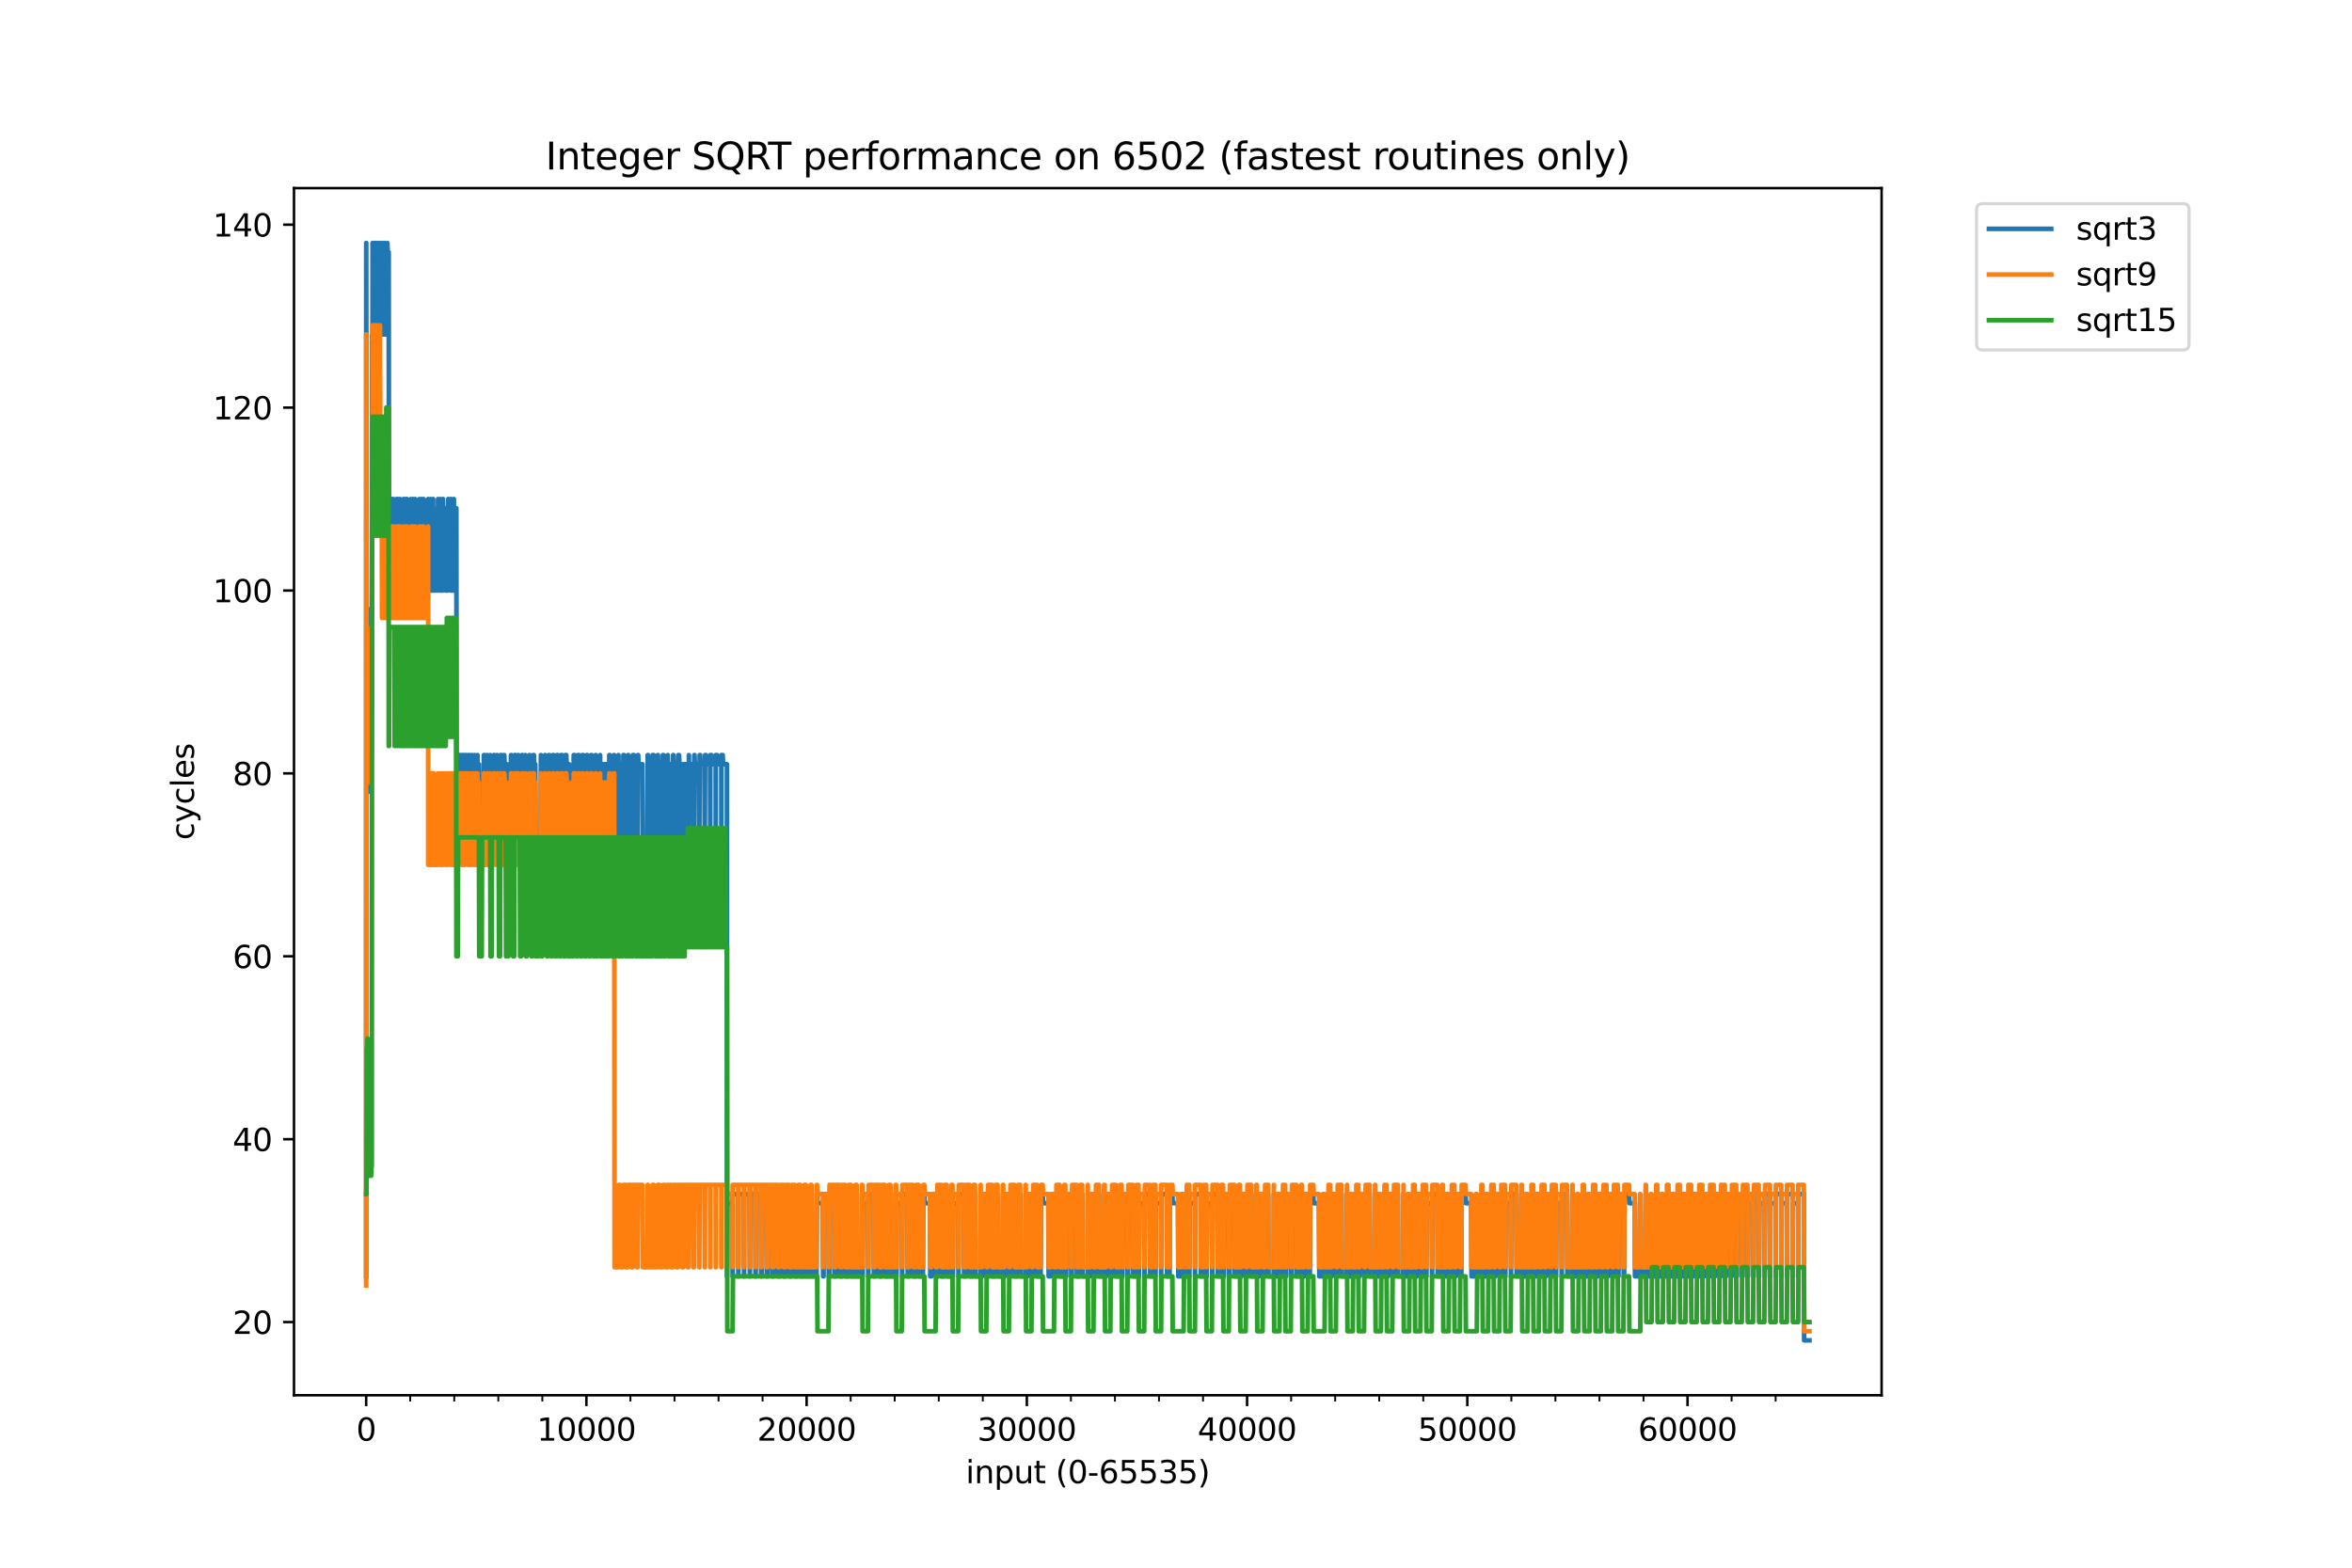 <?xml version="1.0" encoding="utf-8" standalone="no"?>
<!DOCTYPE svg PUBLIC "-//W3C//DTD SVG 1.1//EN"
  "http://www.w3.org/Graphics/SVG/1.1/DTD/svg11.dtd">
<svg xmlns:xlink="http://www.w3.org/1999/xlink" width="756pt" height="504pt" viewBox="0 0 756 504" xmlns="http://www.w3.org/2000/svg" version="1.1">
 <defs>
  <style type="text/css">*{stroke-linejoin: round; stroke-linecap: butt}</style>
 </defs>
 <g id="figure_1">
  <g id="patch_1">
   <path d="M 0 504 
L 756 504 
L 756 0 
L 0 0 
z
" style="fill: #ffffff"/>
  </g>
  <g id="axes_1">
   <g id="patch_2">
    <path d="M 94.5 448.56 
L 604.8 448.56 
L 604.8 60.48 
L 94.5 60.48 
z
" style="fill: #ffffff"/>
   </g>
   <g id="matplotlib.axis_1">
    <g id="xtick_1">
     <g id="line2d_1">
      <defs>
       <path id="m360d0561bd" d="M 0 0 
L 0 3.5 
" style="stroke: #000000; stroke-width: 0.8"/>
      </defs>
      <g>
       <use xlink:href="#m360d0561bd" x="117.695" y="448.56" style="stroke: #000000; stroke-width: 0.8"/>
      </g>
     </g>
     <g id="text_1">
      <!-- 0 -->
      <g transform="translate(114.514 463.158)scale(0.1 -0.1)">
       <defs>
        <path id="DejaVuSans-30" d="M 2034 4250 
Q 1547 4250 1301 3770 
Q 1056 3291 1056 2328 
Q 1056 1369 1301 889 
Q 1547 409 2034 409 
Q 2525 409 2770 889 
Q 3016 1369 3016 2328 
Q 3016 3291 2770 3770 
Q 2525 4250 2034 4250 
z
M 2034 4750 
Q 2819 4750 3233 4129 
Q 3647 3509 3647 2328 
Q 3647 1150 3233 529 
Q 2819 -91 2034 -91 
Q 1250 -91 836 529 
Q 422 1150 422 2328 
Q 422 3509 836 4129 
Q 1250 4750 2034 4750 
z
" transform="scale(0.016)"/>
       </defs>
       <use xlink:href="#DejaVuSans-30"/>
      </g>
     </g>
    </g>
    <g id="xtick_2">
     <g id="line2d_2">
      <g>
       <use xlink:href="#m360d0561bd" x="188.483" y="448.56" style="stroke: #000000; stroke-width: 0.8"/>
      </g>
     </g>
     <g id="text_2">
      <!-- 10000 -->
      <g transform="translate(172.577 463.158)scale(0.1 -0.1)">
       <defs>
        <path id="DejaVuSans-31" d="M 794 531 
L 1825 531 
L 1825 4091 
L 703 3866 
L 703 4441 
L 1819 4666 
L 2450 4666 
L 2450 531 
L 3481 531 
L 3481 0 
L 794 0 
L 794 531 
z
" transform="scale(0.016)"/>
       </defs>
       <use xlink:href="#DejaVuSans-31"/>
       <use xlink:href="#DejaVuSans-30" x="63.623"/>
       <use xlink:href="#DejaVuSans-30" x="127.246"/>
       <use xlink:href="#DejaVuSans-30" x="190.869"/>
       <use xlink:href="#DejaVuSans-30" x="254.492"/>
      </g>
     </g>
    </g>
    <g id="xtick_3">
     <g id="line2d_3">
      <g>
       <use xlink:href="#m360d0561bd" x="259.271" y="448.56" style="stroke: #000000; stroke-width: 0.8"/>
      </g>
     </g>
     <g id="text_3">
      <!-- 20000 -->
      <g transform="translate(243.365 463.158)scale(0.1 -0.1)">
       <defs>
        <path id="DejaVuSans-32" d="M 1228 531 
L 3431 531 
L 3431 0 
L 469 0 
L 469 531 
Q 828 903 1448 1529 
Q 2069 2156 2228 2338 
Q 2531 2678 2651 2914 
Q 2772 3150 2772 3378 
Q 2772 3750 2511 3984 
Q 2250 4219 1831 4219 
Q 1534 4219 1204 4116 
Q 875 4013 500 3803 
L 500 4441 
Q 881 4594 1212 4672 
Q 1544 4750 1819 4750 
Q 2544 4750 2975 4387 
Q 3406 4025 3406 3419 
Q 3406 3131 3298 2873 
Q 3191 2616 2906 2266 
Q 2828 2175 2409 1742 
Q 1991 1309 1228 531 
z
" transform="scale(0.016)"/>
       </defs>
       <use xlink:href="#DejaVuSans-32"/>
       <use xlink:href="#DejaVuSans-30" x="63.623"/>
       <use xlink:href="#DejaVuSans-30" x="127.246"/>
       <use xlink:href="#DejaVuSans-30" x="190.869"/>
       <use xlink:href="#DejaVuSans-30" x="254.492"/>
      </g>
     </g>
    </g>
    <g id="xtick_4">
     <g id="line2d_4">
      <g>
       <use xlink:href="#m360d0561bd" x="330.059" y="448.56" style="stroke: #000000; stroke-width: 0.8"/>
      </g>
     </g>
     <g id="text_4">
      <!-- 30000 -->
      <g transform="translate(314.153 463.158)scale(0.1 -0.1)">
       <defs>
        <path id="DejaVuSans-33" d="M 2597 2516 
Q 3050 2419 3304 2112 
Q 3559 1806 3559 1356 
Q 3559 666 3084 287 
Q 2609 -91 1734 -91 
Q 1441 -91 1130 -33 
Q 819 25 488 141 
L 488 750 
Q 750 597 1062 519 
Q 1375 441 1716 441 
Q 2309 441 2620 675 
Q 2931 909 2931 1356 
Q 2931 1769 2642 2001 
Q 2353 2234 1838 2234 
L 1294 2234 
L 1294 2753 
L 1863 2753 
Q 2328 2753 2575 2939 
Q 2822 3125 2822 3475 
Q 2822 3834 2567 4026 
Q 2313 4219 1838 4219 
Q 1578 4219 1281 4162 
Q 984 4106 628 3988 
L 628 4550 
Q 988 4650 1302 4700 
Q 1616 4750 1894 4750 
Q 2613 4750 3031 4423 
Q 3450 4097 3450 3541 
Q 3450 3153 3228 2886 
Q 3006 2619 2597 2516 
z
" transform="scale(0.016)"/>
       </defs>
       <use xlink:href="#DejaVuSans-33"/>
       <use xlink:href="#DejaVuSans-30" x="63.623"/>
       <use xlink:href="#DejaVuSans-30" x="127.246"/>
       <use xlink:href="#DejaVuSans-30" x="190.869"/>
       <use xlink:href="#DejaVuSans-30" x="254.492"/>
      </g>
     </g>
    </g>
    <g id="xtick_5">
     <g id="line2d_5">
      <g>
       <use xlink:href="#m360d0561bd" x="400.847" y="448.56" style="stroke: #000000; stroke-width: 0.8"/>
      </g>
     </g>
     <g id="text_5">
      <!-- 40000 -->
      <g transform="translate(384.941 463.158)scale(0.1 -0.1)">
       <defs>
        <path id="DejaVuSans-34" d="M 2419 4116 
L 825 1625 
L 2419 1625 
L 2419 4116 
z
M 2253 4666 
L 3047 4666 
L 3047 1625 
L 3713 1625 
L 3713 1100 
L 3047 1100 
L 3047 0 
L 2419 0 
L 2419 1100 
L 313 1100 
L 313 1709 
L 2253 4666 
z
" transform="scale(0.016)"/>
       </defs>
       <use xlink:href="#DejaVuSans-34"/>
       <use xlink:href="#DejaVuSans-30" x="63.623"/>
       <use xlink:href="#DejaVuSans-30" x="127.246"/>
       <use xlink:href="#DejaVuSans-30" x="190.869"/>
       <use xlink:href="#DejaVuSans-30" x="254.492"/>
      </g>
     </g>
    </g>
    <g id="xtick_6">
     <g id="line2d_6">
      <g>
       <use xlink:href="#m360d0561bd" x="471.635" y="448.56" style="stroke: #000000; stroke-width: 0.8"/>
      </g>
     </g>
     <g id="text_6">
      <!-- 50000 -->
      <g transform="translate(455.729 463.158)scale(0.1 -0.1)">
       <defs>
        <path id="DejaVuSans-35" d="M 691 4666 
L 3169 4666 
L 3169 4134 
L 1269 4134 
L 1269 2991 
Q 1406 3038 1543 3061 
Q 1681 3084 1819 3084 
Q 2600 3084 3056 2656 
Q 3513 2228 3513 1497 
Q 3513 744 3044 326 
Q 2575 -91 1722 -91 
Q 1428 -91 1123 -41 
Q 819 9 494 109 
L 494 744 
Q 775 591 1075 516 
Q 1375 441 1709 441 
Q 2250 441 2565 725 
Q 2881 1009 2881 1497 
Q 2881 1984 2565 2268 
Q 2250 2553 1709 2553 
Q 1456 2553 1204 2497 
Q 953 2441 691 2322 
L 691 4666 
z
" transform="scale(0.016)"/>
       </defs>
       <use xlink:href="#DejaVuSans-35"/>
       <use xlink:href="#DejaVuSans-30" x="63.623"/>
       <use xlink:href="#DejaVuSans-30" x="127.246"/>
       <use xlink:href="#DejaVuSans-30" x="190.869"/>
       <use xlink:href="#DejaVuSans-30" x="254.492"/>
      </g>
     </g>
    </g>
    <g id="xtick_7">
     <g id="line2d_7">
      <g>
       <use xlink:href="#m360d0561bd" x="542.423" y="448.56" style="stroke: #000000; stroke-width: 0.8"/>
      </g>
     </g>
     <g id="text_7">
      <!-- 60000 -->
      <g transform="translate(526.517 463.158)scale(0.1 -0.1)">
       <defs>
        <path id="DejaVuSans-36" d="M 2113 2584 
Q 1688 2584 1439 2293 
Q 1191 2003 1191 1497 
Q 1191 994 1439 701 
Q 1688 409 2113 409 
Q 2538 409 2786 701 
Q 3034 994 3034 1497 
Q 3034 2003 2786 2293 
Q 2538 2584 2113 2584 
z
M 3366 4563 
L 3366 3988 
Q 3128 4100 2886 4159 
Q 2644 4219 2406 4219 
Q 1781 4219 1451 3797 
Q 1122 3375 1075 2522 
Q 1259 2794 1537 2939 
Q 1816 3084 2150 3084 
Q 2853 3084 3261 2657 
Q 3669 2231 3669 1497 
Q 3669 778 3244 343 
Q 2819 -91 2113 -91 
Q 1303 -91 875 529 
Q 447 1150 447 2328 
Q 447 3434 972 4092 
Q 1497 4750 2381 4750 
Q 2619 4750 2861 4703 
Q 3103 4656 3366 4563 
z
" transform="scale(0.016)"/>
       </defs>
       <use xlink:href="#DejaVuSans-36"/>
       <use xlink:href="#DejaVuSans-30" x="63.623"/>
       <use xlink:href="#DejaVuSans-30" x="127.246"/>
       <use xlink:href="#DejaVuSans-30" x="190.869"/>
       <use xlink:href="#DejaVuSans-30" x="254.492"/>
      </g>
     </g>
    </g>
    <g id="xtick_8">
     <g id="line2d_8">
      <defs>
       <path id="m9b306071ee" d="M 0 0 
L 0 2 
" style="stroke: #000000; stroke-width: 0.6"/>
      </defs>
      <g>
       <use xlink:href="#m9b306071ee" x="131.853" y="448.56" style="stroke: #000000; stroke-width: 0.6"/>
      </g>
     </g>
    </g>
    <g id="xtick_9">
     <g id="line2d_9">
      <g>
       <use xlink:href="#m9b306071ee" x="146.011" y="448.56" style="stroke: #000000; stroke-width: 0.6"/>
      </g>
     </g>
    </g>
    <g id="xtick_10">
     <g id="line2d_10">
      <g>
       <use xlink:href="#m9b306071ee" x="160.168" y="448.56" style="stroke: #000000; stroke-width: 0.6"/>
      </g>
     </g>
    </g>
    <g id="xtick_11">
     <g id="line2d_11">
      <g>
       <use xlink:href="#m9b306071ee" x="174.326" y="448.56" style="stroke: #000000; stroke-width: 0.6"/>
      </g>
     </g>
    </g>
    <g id="xtick_12">
     <g id="line2d_12">
      <g>
       <use xlink:href="#m9b306071ee" x="202.641" y="448.56" style="stroke: #000000; stroke-width: 0.6"/>
      </g>
     </g>
    </g>
    <g id="xtick_13">
     <g id="line2d_13">
      <g>
       <use xlink:href="#m9b306071ee" x="216.799" y="448.56" style="stroke: #000000; stroke-width: 0.6"/>
      </g>
     </g>
    </g>
    <g id="xtick_14">
     <g id="line2d_14">
      <g>
       <use xlink:href="#m9b306071ee" x="230.956" y="448.56" style="stroke: #000000; stroke-width: 0.6"/>
      </g>
     </g>
    </g>
    <g id="xtick_15">
     <g id="line2d_15">
      <g>
       <use xlink:href="#m9b306071ee" x="245.114" y="448.56" style="stroke: #000000; stroke-width: 0.6"/>
      </g>
     </g>
    </g>
    <g id="xtick_16">
     <g id="line2d_16">
      <g>
       <use xlink:href="#m9b306071ee" x="273.429" y="448.56" style="stroke: #000000; stroke-width: 0.6"/>
      </g>
     </g>
    </g>
    <g id="xtick_17">
     <g id="line2d_17">
      <g>
       <use xlink:href="#m9b306071ee" x="287.587" y="448.56" style="stroke: #000000; stroke-width: 0.6"/>
      </g>
     </g>
    </g>
    <g id="xtick_18">
     <g id="line2d_18">
      <g>
       <use xlink:href="#m9b306071ee" x="301.744" y="448.56" style="stroke: #000000; stroke-width: 0.6"/>
      </g>
     </g>
    </g>
    <g id="xtick_19">
     <g id="line2d_19">
      <g>
       <use xlink:href="#m9b306071ee" x="315.902" y="448.56" style="stroke: #000000; stroke-width: 0.6"/>
      </g>
     </g>
    </g>
    <g id="xtick_20">
     <g id="line2d_20">
      <g>
       <use xlink:href="#m9b306071ee" x="344.217" y="448.56" style="stroke: #000000; stroke-width: 0.6"/>
      </g>
     </g>
    </g>
    <g id="xtick_21">
     <g id="line2d_21">
      <g>
       <use xlink:href="#m9b306071ee" x="358.375" y="448.56" style="stroke: #000000; stroke-width: 0.6"/>
      </g>
     </g>
    </g>
    <g id="xtick_22">
     <g id="line2d_22">
      <g>
       <use xlink:href="#m9b306071ee" x="372.532" y="448.56" style="stroke: #000000; stroke-width: 0.6"/>
      </g>
     </g>
    </g>
    <g id="xtick_23">
     <g id="line2d_23">
      <g>
       <use xlink:href="#m9b306071ee" x="386.69" y="448.56" style="stroke: #000000; stroke-width: 0.6"/>
      </g>
     </g>
    </g>
    <g id="xtick_24">
     <g id="line2d_24">
      <g>
       <use xlink:href="#m9b306071ee" x="415.005" y="448.56" style="stroke: #000000; stroke-width: 0.6"/>
      </g>
     </g>
    </g>
    <g id="xtick_25">
     <g id="line2d_25">
      <g>
       <use xlink:href="#m9b306071ee" x="429.163" y="448.56" style="stroke: #000000; stroke-width: 0.6"/>
      </g>
     </g>
    </g>
    <g id="xtick_26">
     <g id="line2d_26">
      <g>
       <use xlink:href="#m9b306071ee" x="443.32" y="448.56" style="stroke: #000000; stroke-width: 0.6"/>
      </g>
     </g>
    </g>
    <g id="xtick_27">
     <g id="line2d_27">
      <g>
       <use xlink:href="#m9b306071ee" x="457.478" y="448.56" style="stroke: #000000; stroke-width: 0.6"/>
      </g>
     </g>
    </g>
    <g id="xtick_28">
     <g id="line2d_28">
      <g>
       <use xlink:href="#m9b306071ee" x="485.793" y="448.56" style="stroke: #000000; stroke-width: 0.6"/>
      </g>
     </g>
    </g>
    <g id="xtick_29">
     <g id="line2d_29">
      <g>
       <use xlink:href="#m9b306071ee" x="499.951" y="448.56" style="stroke: #000000; stroke-width: 0.6"/>
      </g>
     </g>
    </g>
    <g id="xtick_30">
     <g id="line2d_30">
      <g>
       <use xlink:href="#m9b306071ee" x="514.108" y="448.56" style="stroke: #000000; stroke-width: 0.6"/>
      </g>
     </g>
    </g>
    <g id="xtick_31">
     <g id="line2d_31">
      <g>
       <use xlink:href="#m9b306071ee" x="528.266" y="448.56" style="stroke: #000000; stroke-width: 0.6"/>
      </g>
     </g>
    </g>
    <g id="xtick_32">
     <g id="line2d_32">
      <g>
       <use xlink:href="#m9b306071ee" x="556.581" y="448.56" style="stroke: #000000; stroke-width: 0.6"/>
      </g>
     </g>
    </g>
    <g id="xtick_33">
     <g id="line2d_33">
      <g>
       <use xlink:href="#m9b306071ee" x="570.739" y="448.56" style="stroke: #000000; stroke-width: 0.6"/>
      </g>
     </g>
    </g>
    <g id="text_8">
     <!-- input (0-65535) -->
     <g transform="translate(310.407 476.837)scale(0.1 -0.1)">
      <defs>
       <path id="DejaVuSans-69" d="M 603 3500 
L 1178 3500 
L 1178 0 
L 603 0 
L 603 3500 
z
M 603 4863 
L 1178 4863 
L 1178 4134 
L 603 4134 
L 603 4863 
z
" transform="scale(0.016)"/>
       <path id="DejaVuSans-6e" d="M 3513 2113 
L 3513 0 
L 2938 0 
L 2938 2094 
Q 2938 2591 2744 2837 
Q 2550 3084 2163 3084 
Q 1697 3084 1428 2787 
Q 1159 2491 1159 1978 
L 1159 0 
L 581 0 
L 581 3500 
L 1159 3500 
L 1159 2956 
Q 1366 3272 1645 3428 
Q 1925 3584 2291 3584 
Q 2894 3584 3203 3211 
Q 3513 2838 3513 2113 
z
" transform="scale(0.016)"/>
       <path id="DejaVuSans-70" d="M 1159 525 
L 1159 -1331 
L 581 -1331 
L 581 3500 
L 1159 3500 
L 1159 2969 
Q 1341 3281 1617 3432 
Q 1894 3584 2278 3584 
Q 2916 3584 3314 3078 
Q 3713 2572 3713 1747 
Q 3713 922 3314 415 
Q 2916 -91 2278 -91 
Q 1894 -91 1617 61 
Q 1341 213 1159 525 
z
M 3116 1747 
Q 3116 2381 2855 2742 
Q 2594 3103 2138 3103 
Q 1681 3103 1420 2742 
Q 1159 2381 1159 1747 
Q 1159 1113 1420 752 
Q 1681 391 2138 391 
Q 2594 391 2855 752 
Q 3116 1113 3116 1747 
z
" transform="scale(0.016)"/>
       <path id="DejaVuSans-75" d="M 544 1381 
L 544 3500 
L 1119 3500 
L 1119 1403 
Q 1119 906 1312 657 
Q 1506 409 1894 409 
Q 2359 409 2629 706 
Q 2900 1003 2900 1516 
L 2900 3500 
L 3475 3500 
L 3475 0 
L 2900 0 
L 2900 538 
Q 2691 219 2414 64 
Q 2138 -91 1772 -91 
Q 1169 -91 856 284 
Q 544 659 544 1381 
z
M 1991 3584 
L 1991 3584 
z
" transform="scale(0.016)"/>
       <path id="DejaVuSans-74" d="M 1172 4494 
L 1172 3500 
L 2356 3500 
L 2356 3053 
L 1172 3053 
L 1172 1153 
Q 1172 725 1289 603 
Q 1406 481 1766 481 
L 2356 481 
L 2356 0 
L 1766 0 
Q 1100 0 847 248 
Q 594 497 594 1153 
L 594 3053 
L 172 3053 
L 172 3500 
L 594 3500 
L 594 4494 
L 1172 4494 
z
" transform="scale(0.016)"/>
       <path id="DejaVuSans-20" transform="scale(0.016)"/>
       <path id="DejaVuSans-28" d="M 1984 4856 
Q 1566 4138 1362 3434 
Q 1159 2731 1159 2009 
Q 1159 1288 1364 580 
Q 1569 -128 1984 -844 
L 1484 -844 
Q 1016 -109 783 600 
Q 550 1309 550 2009 
Q 550 2706 781 3412 
Q 1013 4119 1484 4856 
L 1984 4856 
z
" transform="scale(0.016)"/>
       <path id="DejaVuSans-2d" d="M 313 2009 
L 1997 2009 
L 1997 1497 
L 313 1497 
L 313 2009 
z
" transform="scale(0.016)"/>
       <path id="DejaVuSans-29" d="M 513 4856 
L 1013 4856 
Q 1481 4119 1714 3412 
Q 1947 2706 1947 2009 
Q 1947 1309 1714 600 
Q 1481 -109 1013 -844 
L 513 -844 
Q 928 -128 1133 580 
Q 1338 1288 1338 2009 
Q 1338 2731 1133 3434 
Q 928 4138 513 4856 
z
" transform="scale(0.016)"/>
      </defs>
      <use xlink:href="#DejaVuSans-69"/>
      <use xlink:href="#DejaVuSans-6e" x="27.783"/>
      <use xlink:href="#DejaVuSans-70" x="91.162"/>
      <use xlink:href="#DejaVuSans-75" x="154.639"/>
      <use xlink:href="#DejaVuSans-74" x="218.018"/>
      <use xlink:href="#DejaVuSans-20" x="257.227"/>
      <use xlink:href="#DejaVuSans-28" x="289.014"/>
      <use xlink:href="#DejaVuSans-30" x="328.027"/>
      <use xlink:href="#DejaVuSans-2d" x="391.65"/>
      <use xlink:href="#DejaVuSans-36" x="427.734"/>
      <use xlink:href="#DejaVuSans-35" x="491.357"/>
      <use xlink:href="#DejaVuSans-35" x="554.98"/>
      <use xlink:href="#DejaVuSans-33" x="618.604"/>
      <use xlink:href="#DejaVuSans-35" x="682.227"/>
      <use xlink:href="#DejaVuSans-29" x="745.85"/>
     </g>
    </g>
   </g>
   <g id="matplotlib.axis_2">
    <g id="ytick_1">
     <g id="line2d_34">
      <defs>
       <path id="mdfac7bc252" d="M 0 0 
L -3.5 0 
" style="stroke: #000000; stroke-width: 0.8"/>
      </defs>
      <g>
       <use xlink:href="#mdfac7bc252" x="94.5" y="425.04" style="stroke: #000000; stroke-width: 0.8"/>
      </g>
     </g>
     <g id="text_9">
      <!-- 20 -->
      <g transform="translate(74.775 428.839)scale(0.1 -0.1)">
       <use xlink:href="#DejaVuSans-32"/>
       <use xlink:href="#DejaVuSans-30" x="63.623"/>
      </g>
     </g>
    </g>
    <g id="ytick_2">
     <g id="line2d_35">
      <g>
       <use xlink:href="#mdfac7bc252" x="94.5" y="366.24" style="stroke: #000000; stroke-width: 0.8"/>
      </g>
     </g>
     <g id="text_10">
      <!-- 40 -->
      <g transform="translate(74.775 370.039)scale(0.1 -0.1)">
       <use xlink:href="#DejaVuSans-34"/>
       <use xlink:href="#DejaVuSans-30" x="63.623"/>
      </g>
     </g>
    </g>
    <g id="ytick_3">
     <g id="line2d_36">
      <g>
       <use xlink:href="#mdfac7bc252" x="94.5" y="307.44" style="stroke: #000000; stroke-width: 0.8"/>
      </g>
     </g>
     <g id="text_11">
      <!-- 60 -->
      <g transform="translate(74.775 311.239)scale(0.1 -0.1)">
       <use xlink:href="#DejaVuSans-36"/>
       <use xlink:href="#DejaVuSans-30" x="63.623"/>
      </g>
     </g>
    </g>
    <g id="ytick_4">
     <g id="line2d_37">
      <g>
       <use xlink:href="#mdfac7bc252" x="94.5" y="248.64" style="stroke: #000000; stroke-width: 0.8"/>
      </g>
     </g>
     <g id="text_12">
      <!-- 80 -->
      <g transform="translate(74.775 252.439)scale(0.1 -0.1)">
       <defs>
        <path id="DejaVuSans-38" d="M 2034 2216 
Q 1584 2216 1326 1975 
Q 1069 1734 1069 1313 
Q 1069 891 1326 650 
Q 1584 409 2034 409 
Q 2484 409 2743 651 
Q 3003 894 3003 1313 
Q 3003 1734 2745 1975 
Q 2488 2216 2034 2216 
z
M 1403 2484 
Q 997 2584 770 2862 
Q 544 3141 544 3541 
Q 544 4100 942 4425 
Q 1341 4750 2034 4750 
Q 2731 4750 3128 4425 
Q 3525 4100 3525 3541 
Q 3525 3141 3298 2862 
Q 3072 2584 2669 2484 
Q 3125 2378 3379 2068 
Q 3634 1759 3634 1313 
Q 3634 634 3220 271 
Q 2806 -91 2034 -91 
Q 1263 -91 848 271 
Q 434 634 434 1313 
Q 434 1759 690 2068 
Q 947 2378 1403 2484 
z
M 1172 3481 
Q 1172 3119 1398 2916 
Q 1625 2713 2034 2713 
Q 2441 2713 2670 2916 
Q 2900 3119 2900 3481 
Q 2900 3844 2670 4047 
Q 2441 4250 2034 4250 
Q 1625 4250 1398 4047 
Q 1172 3844 1172 3481 
z
" transform="scale(0.016)"/>
       </defs>
       <use xlink:href="#DejaVuSans-38"/>
       <use xlink:href="#DejaVuSans-30" x="63.623"/>
      </g>
     </g>
    </g>
    <g id="ytick_5">
     <g id="line2d_38">
      <g>
       <use xlink:href="#mdfac7bc252" x="94.5" y="189.84" style="stroke: #000000; stroke-width: 0.8"/>
      </g>
     </g>
     <g id="text_13">
      <!-- 100 -->
      <g transform="translate(68.412 193.639)scale(0.1 -0.1)">
       <use xlink:href="#DejaVuSans-31"/>
       <use xlink:href="#DejaVuSans-30" x="63.623"/>
       <use xlink:href="#DejaVuSans-30" x="127.246"/>
      </g>
     </g>
    </g>
    <g id="ytick_6">
     <g id="line2d_39">
      <g>
       <use xlink:href="#mdfac7bc252" x="94.5" y="131.04" style="stroke: #000000; stroke-width: 0.8"/>
      </g>
     </g>
     <g id="text_14">
      <!-- 120 -->
      <g transform="translate(68.412 134.839)scale(0.1 -0.1)">
       <use xlink:href="#DejaVuSans-31"/>
       <use xlink:href="#DejaVuSans-32" x="63.623"/>
       <use xlink:href="#DejaVuSans-30" x="127.246"/>
      </g>
     </g>
    </g>
    <g id="ytick_7">
     <g id="line2d_40">
      <g>
       <use xlink:href="#mdfac7bc252" x="94.5" y="72.24" style="stroke: #000000; stroke-width: 0.8"/>
      </g>
     </g>
     <g id="text_15">
      <!-- 140 -->
      <g transform="translate(68.412 76.039)scale(0.1 -0.1)">
       <use xlink:href="#DejaVuSans-31"/>
       <use xlink:href="#DejaVuSans-34" x="63.623"/>
       <use xlink:href="#DejaVuSans-30" x="127.246"/>
      </g>
     </g>
    </g>
    <g id="text_16">
     <!-- cycles -->
     <g transform="translate(62.333 270.048)rotate(-90)scale(0.1 -0.1)">
      <defs>
       <path id="DejaVuSans-63" d="M 3122 3366 
L 3122 2828 
Q 2878 2963 2633 3030 
Q 2388 3097 2138 3097 
Q 1578 3097 1268 2742 
Q 959 2388 959 1747 
Q 959 1106 1268 751 
Q 1578 397 2138 397 
Q 2388 397 2633 464 
Q 2878 531 3122 666 
L 3122 134 
Q 2881 22 2623 -34 
Q 2366 -91 2075 -91 
Q 1284 -91 818 406 
Q 353 903 353 1747 
Q 353 2603 823 3093 
Q 1294 3584 2113 3584 
Q 2378 3584 2631 3529 
Q 2884 3475 3122 3366 
z
" transform="scale(0.016)"/>
       <path id="DejaVuSans-79" d="M 2059 -325 
Q 1816 -950 1584 -1140 
Q 1353 -1331 966 -1331 
L 506 -1331 
L 506 -850 
L 844 -850 
Q 1081 -850 1212 -737 
Q 1344 -625 1503 -206 
L 1606 56 
L 191 3500 
L 800 3500 
L 1894 763 
L 2988 3500 
L 3597 3500 
L 2059 -325 
z
" transform="scale(0.016)"/>
       <path id="DejaVuSans-6c" d="M 603 4863 
L 1178 4863 
L 1178 0 
L 603 0 
L 603 4863 
z
" transform="scale(0.016)"/>
       <path id="DejaVuSans-65" d="M 3597 1894 
L 3597 1613 
L 953 1613 
Q 991 1019 1311 708 
Q 1631 397 2203 397 
Q 2534 397 2845 478 
Q 3156 559 3463 722 
L 3463 178 
Q 3153 47 2828 -22 
Q 2503 -91 2169 -91 
Q 1331 -91 842 396 
Q 353 884 353 1716 
Q 353 2575 817 3079 
Q 1281 3584 2069 3584 
Q 2775 3584 3186 3129 
Q 3597 2675 3597 1894 
z
M 3022 2063 
Q 3016 2534 2758 2815 
Q 2500 3097 2075 3097 
Q 1594 3097 1305 2825 
Q 1016 2553 972 2059 
L 3022 2063 
z
" transform="scale(0.016)"/>
       <path id="DejaVuSans-73" d="M 2834 3397 
L 2834 2853 
Q 2591 2978 2328 3040 
Q 2066 3103 1784 3103 
Q 1356 3103 1142 2972 
Q 928 2841 928 2578 
Q 928 2378 1081 2264 
Q 1234 2150 1697 2047 
L 1894 2003 
Q 2506 1872 2764 1633 
Q 3022 1394 3022 966 
Q 3022 478 2636 193 
Q 2250 -91 1575 -91 
Q 1294 -91 989 -36 
Q 684 19 347 128 
L 347 722 
Q 666 556 975 473 
Q 1284 391 1588 391 
Q 1994 391 2212 530 
Q 2431 669 2431 922 
Q 2431 1156 2273 1281 
Q 2116 1406 1581 1522 
L 1381 1569 
Q 847 1681 609 1914 
Q 372 2147 372 2553 
Q 372 3047 722 3315 
Q 1072 3584 1716 3584 
Q 2034 3584 2315 3537 
Q 2597 3491 2834 3397 
z
" transform="scale(0.016)"/>
      </defs>
      <use xlink:href="#DejaVuSans-63"/>
      <use xlink:href="#DejaVuSans-79" x="54.98"/>
      <use xlink:href="#DejaVuSans-63" x="114.16"/>
      <use xlink:href="#DejaVuSans-6c" x="169.141"/>
      <use xlink:href="#DejaVuSans-65" x="196.924"/>
      <use xlink:href="#DejaVuSans-73" x="258.447"/>
     </g>
    </g>
   </g>
   <g id="line2d_41">
    <path d="M 117.695 410.34 
L 117.717 78.12 
L 117.809 195.72 
L 118.141 195.72 
L 118.255 254.52 
L 119.281 254.52 
L 119.394 228.06 
L 119.501 228.06 
L 119.614 107.52 
L 119.734 107.52 
L 119.755 78.12 
L 119.84 107.52 
L 120.244 107.52 
L 120.265 78.12 
L 120.35 107.52 
L 120.81 107.52 
L 120.831 78.12 
L 120.916 107.52 
L 121.115 107.52 
L 121.228 81.06 
L 121.313 81.06 
L 121.426 107.52 
L 121.433 107.52 
L 121.454 78.12 
L 121.539 107.52 
L 122.113 107.52 
L 122.134 78.12 
L 122.219 107.52 
L 122.849 107.52 
L 122.87 78.12 
L 122.962 81.06 
L 123.125 81.06 
L 123.238 107.52 
L 123.642 107.52 
L 123.663 78.12 
L 123.748 107.52 
L 124.491 107.52 
L 124.512 78.12 
L 124.604 81.06 
L 124.937 81.06 
L 125.05 189.84 
L 125.397 189.84 
L 125.503 160.44 
L 125.617 189.84 
L 125.871 189.84 
L 125.956 160.44 
L 125.978 189.84 
L 126.36 189.84 
L 126.409 160.44 
L 126.473 163.38 
L 126.749 163.38 
L 126.862 189.84 
L 127.379 189.84 
L 127.429 160.44 
L 127.485 189.84 
L 127.91 189.84 
L 127.995 160.44 
L 128.016 189.84 
L 128.455 189.84 
L 128.561 160.44 
L 128.675 189.84 
L 129.588 189.84 
L 129.694 160.44 
L 129.807 189.84 
L 130.175 189.84 
L 130.26 160.44 
L 130.289 163.38 
L 130.374 163.38 
L 130.487 189.84 
L 130.777 189.84 
L 130.827 160.44 
L 130.883 189.84 
L 132.023 189.84 
L 132.072 160.44 
L 132.136 163.38 
L 132.186 163.38 
L 132.299 189.84 
L 132.667 189.84 
L 132.752 160.44 
L 132.773 189.84 
L 133.325 189.84 
L 133.432 160.44 
L 133.439 163.38 
L 133.998 163.38 
L 134.111 189.84 
L 134.685 189.84 
L 134.791 160.44 
L 134.904 189.84 
L 135.385 189.84 
L 135.47 160.44 
L 135.499 163.38 
L 135.81 163.38 
L 135.923 189.84 
L 136.1 189.84 
L 136.15 160.44 
L 136.207 189.84 
L 137.573 189.84 
L 137.622 160.44 
L 137.679 189.84 
L 138.33 189.84 
L 138.415 160.44 
L 138.436 189.84 
L 139.102 189.84 
L 139.208 160.44 
L 139.215 163.38 
L 139.434 163.38 
L 139.548 189.84 
L 140.687 189.84 
L 140.794 160.44 
L 140.801 163.38 
L 141.247 163.38 
L 141.36 189.84 
L 141.501 189.84 
L 141.586 160.44 
L 141.608 189.84 
L 142.33 189.84 
L 142.379 160.44 
L 142.443 163.38 
L 143.059 163.38 
L 143.172 189.84 
L 144.029 189.84 
L 144.078 160.44 
L 144.142 163.38 
L 144.871 163.38 
L 144.899 189.84 
L 144.906 160.44 
L 144.977 160.44 
L 144.984 160.44 
L 145.097 189.84 
L 145.784 189.84 
L 145.89 160.44 
L 145.897 163.38 
L 146.683 163.38 
L 146.796 272.16 
L 147.596 272.16 
L 147.71 242.76 
L 148.042 242.76 
L 148.156 245.7 
L 148.495 245.7 
L 148.524 272.16 
L 148.531 242.76 
L 148.601 242.76 
L 148.948 242.76 
L 149.062 272.16 
L 149.465 272.16 
L 149.578 242.76 
L 149.854 242.76 
L 149.968 245.7 
L 150.307 245.7 
L 150.421 272.16 
L 150.534 242.76 
L 150.761 242.76 
L 150.874 272.16 
L 151.391 272.16 
L 151.504 242.76 
L 151.667 242.76 
L 151.78 245.7 
L 152.12 245.7 
L 152.233 272.16 
L 152.374 272.16 
L 152.488 242.76 
L 152.573 242.76 
L 152.686 272.16 
L 153.373 272.16 
L 153.479 242.76 
L 153.486 245.7 
L 153.932 245.7 
L 154.045 272.16 
L 155.411 272.16 
L 155.525 242.76 
L 155.744 242.76 
L 155.857 272.16 
L 156.452 272.16 
L 156.565 242.76 
L 156.65 242.76 
L 156.763 272.16 
L 157.507 272.16 
L 157.556 242.76 
L 157.613 272.16 
L 158.576 272.16 
L 158.689 242.76 
L 158.915 242.76 
L 159.029 245.7 
L 159.368 245.7 
L 159.482 272.16 
L 159.659 272.16 
L 159.772 242.76 
L 159.821 242.76 
L 159.935 272.16 
L 160.756 272.16 
L 160.869 242.76 
L 161.181 242.76 
L 161.294 272.16 
L 161.867 272.16 
L 161.98 242.76 
L 162.087 242.76 
L 162.2 245.7 
L 162.993 245.7 
L 163.106 272.16 
L 164.132 272.16 
L 164.246 242.76 
L 164.352 242.76 
L 164.465 245.7 
L 164.805 245.7 
L 164.918 272.16 
L 165.286 272.16 
L 165.399 242.76 
L 165.711 242.76 
L 165.824 272.16 
L 166.454 272.16 
L 166.567 242.76 
L 166.617 242.76 
L 166.73 272.16 
L 167.636 272.16 
L 167.75 242.76 
L 167.976 242.76 
L 168.089 245.7 
L 168.429 245.7 
L 168.542 272.16 
L 168.833 272.16 
L 168.882 242.76 
L 168.939 272.16 
L 170.043 272.16 
L 170.156 242.76 
L 170.241 242.76 
L 170.355 272.16 
L 171.268 272.16 
L 171.381 242.76 
L 171.601 242.76 
L 171.714 245.7 
L 172.054 245.7 
L 172.167 272.16 
L 173.76 272.16 
L 173.866 242.76 
L 173.979 272.16 
L 175.027 272.16 
L 175.14 242.76 
L 175.225 242.76 
L 175.338 245.7 
L 175.678 245.7 
L 175.791 272.16 
L 176.308 272.16 
L 176.421 242.76 
L 176.584 242.76 
L 176.697 245.7 
L 177.49 245.7 
L 177.603 272.16 
L 177.717 242.76 
L 177.943 242.76 
L 178.056 272.16 
L 178.913 272.16 
L 179.026 242.76 
L 179.302 242.76 
L 179.416 272.16 
L 180.237 272.16 
L 180.35 242.76 
L 180.661 242.76 
L 180.775 245.7 
L 181.114 245.7 
L 181.228 272.16 
L 181.575 272.16 
L 181.688 242.76 
L 182.021 242.76 
L 182.134 245.7 
L 182.927 245.7 
L 183.04 272.16 
L 184.293 272.16 
L 184.406 242.76 
L 184.739 242.76 
L 184.852 272.16 
L 185.673 272.16 
L 185.786 242.76 
L 186.098 242.76 
L 186.211 245.7 
L 186.551 245.7 
L 186.664 272.16 
L 187.068 272.16 
L 187.181 242.76 
L 187.457 242.76 
L 187.57 245.7 
L 188.363 245.7 
L 188.476 272.16 
L 188.59 242.76 
L 188.816 242.76 
L 188.929 272.16 
L 189.899 272.16 
L 190.012 242.76 
L 190.175 242.76 
L 190.289 272.16 
L 191.336 272.16 
L 191.449 242.76 
L 191.534 242.76 
L 191.648 245.7 
L 191.987 245.7 
L 192.101 272.16 
L 192.787 272.16 
L 192.894 242.76 
L 192.901 245.7 
L 193.8 245.7 
L 193.913 272.16 
L 194.253 272.16 
L 194.366 245.7 
L 195.612 245.7 
L 195.725 272.16 
L 195.732 272.16 
L 195.845 242.76 
L 196.065 242.76 
L 196.178 272.16 
L 197.226 272.16 
L 197.339 242.76 
L 197.424 242.76 
L 197.537 272.16 
L 198.734 272.16 
L 198.783 242.76 
L 198.847 245.7 
L 199.236 245.7 
L 199.349 272.16 
L 200.255 272.16 
L 200.369 242.76 
L 200.595 242.76 
L 200.709 245.7 
L 201.048 245.7 
L 201.162 272.16 
L 201.792 272.16 
L 201.905 242.76 
L 201.954 242.76 
L 202.068 245.7 
L 202.86 245.7 
L 202.974 272.16 
L 203.342 272.16 
L 203.455 242.76 
L 203.767 242.76 
L 203.88 245.7 
L 204.673 245.7 
L 204.786 272.16 
L 204.906 272.16 
L 205.02 242.76 
L 205.126 242.76 
L 205.239 245.7 
L 206.485 245.7 
L 206.598 272.16 
L 208.078 272.16 
L 208.191 242.76 
L 208.297 242.76 
L 208.41 272.16 
L 209.684 272.16 
L 209.798 242.76 
L 210.109 242.76 
L 210.222 272.16 
L 211.305 272.16 
L 211.419 242.76 
L 211.468 242.76 
L 211.582 245.7 
L 211.921 245.7 
L 212.035 272.16 
L 212.941 272.16 
L 213.054 242.76 
L 213.28 242.76 
L 213.394 245.7 
L 213.734 245.7 
L 213.847 272.16 
L 214.59 272.16 
L 214.64 242.76 
L 214.703 245.7 
L 215.546 245.7 
L 215.659 272.16 
L 216.254 272.16 
L 216.367 242.76 
L 216.452 242.76 
L 216.565 245.7 
L 217.358 245.7 
L 217.471 272.16 
L 217.931 272.16 
L 218.045 242.76 
L 218.264 242.76 
L 218.377 245.7 
L 219.17 245.7 
L 219.283 272.16 
L 219.623 272.16 
L 219.736 245.7 
L 220.982 245.7 
L 221.095 272.16 
L 221.329 272.16 
L 221.435 242.76 
L 221.442 245.7 
L 222.794 245.7 
L 222.908 272.16 
L 223.049 272.16 
L 223.162 242.76 
L 223.247 242.76 
L 223.361 245.7 
L 224.607 245.7 
L 224.72 272.16 
L 224.784 272.16 
L 224.897 242.76 
L 225.06 242.76 
L 225.173 245.7 
L 226.419 245.7 
L 226.532 272.16 
L 226.645 242.76 
L 226.872 242.76 
L 226.985 245.7 
L 228.231 245.7 
L 228.295 272.16 
L 228.302 242.76 
L 228.337 242.76 
L 228.684 242.76 
L 228.797 245.7 
L 230.043 245.7 
L 230.071 272.16 
L 230.078 242.76 
L 230.149 242.76 
L 230.496 242.76 
L 230.609 245.7 
L 231.855 245.7 
L 231.862 272.16 
L 231.869 242.76 
L 231.961 242.76 
L 232.308 242.76 
L 232.422 245.7 
L 233.667 245.7 
L 233.674 410.34 
L 233.781 386.82 
L 235.48 386.82 
L 235.487 410.34 
L 235.494 383.88 
L 235.586 383.88 
L 237.292 383.88 
L 237.32 410.34 
L 237.398 383.88 
L 239.104 383.88 
L 239.168 410.34 
L 239.21 383.88 
L 240.916 383.88 
L 241.029 410.34 
L 241.143 383.88 
L 242.728 383.88 
L 242.842 410.34 
L 242.905 410.34 
L 243.019 383.88 
L 244.54 383.88 
L 244.654 410.34 
L 244.795 410.34 
L 244.909 383.88 
L 246.353 383.88 
L 246.466 410.34 
L 246.699 410.34 
L 246.813 383.88 
L 248.165 383.88 
L 248.278 410.34 
L 248.618 410.34 
L 248.731 383.88 
L 249.977 383.88 
L 250.09 410.34 
L 250.55 410.34 
L 250.664 383.88 
L 251.789 383.88 
L 251.902 410.34 
L 252.497 410.34 
L 252.61 383.88 
L 253.601 383.88 
L 253.715 410.34 
L 254.458 410.34 
L 254.571 383.88 
L 255.413 383.88 
L 255.527 410.34 
L 256.433 410.34 
L 256.546 383.88 
L 257.226 383.88 
L 257.339 410.34 
L 258.422 410.34 
L 258.535 383.88 
L 259.038 383.88 
L 259.151 410.34 
L 260.425 410.34 
L 260.539 383.88 
L 260.85 383.88 
L 260.963 410.34 
L 262.443 410.34 
L 262.556 383.88 
L 262.662 383.88 
L 262.775 386.82 
L 264.474 386.82 
L 264.588 410.34 
L 264.708 410.34 
L 264.821 386.82 
L 266.287 386.82 
L 266.4 410.34 
L 266.52 410.34 
L 266.633 383.88 
L 268.099 383.88 
L 268.212 410.34 
L 268.58 410.34 
L 268.693 383.88 
L 269.911 383.88 
L 270.024 410.34 
L 270.654 410.34 
L 270.767 383.88 
L 271.723 383.88 
L 271.836 410.34 
L 272.742 410.34 
L 272.856 383.88 
L 273.535 383.88 
L 273.648 410.34 
L 274.845 410.34 
L 274.958 383.88 
L 275.347 383.88 
L 275.461 410.34 
L 276.961 410.34 
L 277.075 383.88 
L 277.16 383.88 
L 277.273 410.34 
L 277.28 410.34 
L 277.393 386.82 
L 278.972 386.82 
L 279.085 410.34 
L 279.092 410.34 
L 279.205 383.88 
L 280.784 383.88 
L 280.897 410.34 
L 281.237 410.34 
L 281.35 383.88 
L 282.596 383.88 
L 282.709 410.34 
L 283.396 410.34 
L 283.509 383.88 
L 284.408 383.88 
L 284.522 410.34 
L 285.569 410.34 
L 285.682 383.88 
L 286.22 383.88 
L 286.334 410.34 
L 287.757 410.34 
L 287.87 383.88 
L 288.033 383.88 
L 288.146 410.34 
L 288.259 386.82 
L 289.845 386.82 
L 289.958 410.34 
L 290.071 383.88 
L 291.657 383.88 
L 291.77 410.34 
L 292.174 410.34 
L 292.287 383.88 
L 293.469 383.88 
L 293.582 410.34 
L 294.404 410.34 
L 294.517 383.88 
L 295.281 383.88 
L 295.395 410.34 
L 296.647 410.34 
L 296.761 383.88 
L 297.093 383.88 
L 297.207 386.82 
L 298.906 386.82 
L 299.019 410.34 
L 299.366 410.34 
L 299.479 386.82 
L 300.718 386.82 
L 300.831 410.34 
L 301.178 410.34 
L 301.291 383.88 
L 302.53 383.88 
L 302.643 410.34 
L 303.464 410.34 
L 303.578 383.88 
L 304.342 383.88 
L 304.455 410.34 
L 305.765 410.34 
L 305.878 383.88 
L 306.154 383.88 
L 306.268 410.34 
L 306.381 386.82 
L 307.966 386.82 
L 308.08 410.34 
L 308.193 383.88 
L 309.779 383.88 
L 309.892 410.34 
L 310.409 410.34 
L 310.522 383.88 
L 311.591 383.88 
L 311.704 410.34 
L 312.752 410.34 
L 312.865 383.88 
L 313.403 383.88 
L 313.516 410.34 
L 315.109 410.34 
L 315.215 383.88 
L 315.328 410.34 
L 315.668 410.34 
L 315.781 386.82 
L 317.027 386.82 
L 317.141 410.34 
L 317.48 410.34 
L 317.594 383.88 
L 318.84 383.88 
L 318.953 410.34 
L 319.866 410.34 
L 319.979 383.88 
L 320.652 383.88 
L 320.765 410.34 
L 322.266 410.34 
L 322.379 383.88 
L 322.464 383.88 
L 322.577 410.34 
L 322.867 410.34 
L 322.981 386.82 
L 324.276 386.82 
L 324.389 410.34 
L 324.68 410.34 
L 324.793 383.88 
L 326.088 383.88 
L 326.201 410.34 
L 327.108 410.34 
L 327.221 383.88 
L 327.9 383.88 
L 328.014 410.34 
L 329.55 410.34 
L 329.663 383.88 
L 329.713 383.88 
L 329.826 410.34 
L 330.194 410.34 
L 330.307 386.82 
L 331.525 386.82 
L 331.638 410.34 
L 332.006 410.34 
L 332.119 383.88 
L 333.337 383.88 
L 333.45 410.34 
L 334.477 410.34 
L 334.59 383.88 
L 335.149 383.88 
L 335.262 386.82 
L 336.961 386.82 
L 337.075 410.34 
L 337.648 410.34 
L 337.761 386.82 
L 338.773 386.82 
L 338.887 410.34 
L 339.46 410.34 
L 339.573 383.88 
L 340.586 383.88 
L 340.699 410.34 
L 341.973 410.34 
L 342.086 383.88 
L 342.398 383.88 
L 342.511 410.34 
L 342.688 410.34 
L 342.801 386.82 
L 344.21 386.82 
L 344.323 410.34 
L 344.5 410.34 
L 344.613 383.88 
L 346.022 383.88 
L 346.135 410.34 
L 347.041 410.34 
L 347.155 383.88 
L 347.834 383.88 
L 347.948 410.34 
L 349.597 410.34 
L 349.646 383.88 
L 349.703 410.34 
L 350.354 410.34 
L 350.468 386.82 
L 351.459 386.82 
L 351.572 410.34 
L 352.167 410.34 
L 352.28 383.88 
L 353.271 383.88 
L 353.384 410.34 
L 354.75 410.34 
L 354.864 383.88 
L 355.083 383.88 
L 355.196 410.34 
L 355.536 410.34 
L 355.649 386.82 
L 356.895 386.82 
L 357.008 410.34 
L 357.348 410.34 
L 357.461 383.88 
L 358.707 383.88 
L 358.821 410.34 
L 359.96 410.34 
L 360.074 383.88 
L 360.519 383.88 
L 360.633 410.34 
L 360.774 410.34 
L 360.888 386.82 
L 362.332 386.82 
L 362.445 410.34 
L 362.587 410.34 
L 362.7 383.88 
L 364.144 383.88 
L 364.257 410.34 
L 365.227 410.34 
L 365.34 383.88 
L 365.956 383.88 
L 366.069 410.34 
L 366.183 386.82 
L 367.768 386.82 
L 367.881 410.34 
L 367.995 383.88 
L 369.58 383.88 
L 369.694 410.34 
L 370.55 410.34 
L 370.663 383.88 
L 371.393 383.88 
L 371.421 410.34 
L 371.499 386.82 
L 373.205 386.82 
L 373.233 410.34 
L 373.24 383.88 
L 373.311 383.88 
L 375.017 383.88 
L 375.13 410.34 
L 375.93 410.34 
L 376.043 383.88 
L 376.829 383.88 
L 376.942 386.82 
L 378.641 386.82 
L 378.754 410.34 
L 379.554 410.34 
L 379.668 386.82 
L 380.453 386.82 
L 380.567 410.34 
L 381.367 410.34 
L 381.48 383.88 
L 382.266 383.88 
L 382.294 410.34 
L 382.372 386.82 
L 384.078 386.82 
L 384.106 410.34 
L 384.113 383.88 
L 384.184 383.88 
L 385.89 383.88 
L 386.003 410.34 
L 386.86 410.34 
L 386.973 383.88 
L 387.702 383.88 
L 387.815 410.34 
L 387.929 386.82 
L 389.514 386.82 
L 389.628 410.34 
L 389.741 383.88 
L 391.326 383.88 
L 391.44 410.34 
L 392.409 410.34 
L 392.523 383.88 
L 393.139 383.88 
L 393.252 410.34 
L 393.393 410.34 
L 393.507 386.82 
L 394.951 386.82 
L 395.064 410.34 
L 395.206 410.34 
L 395.319 383.88 
L 396.763 383.88 
L 396.876 410.34 
L 398.016 410.34 
L 398.129 383.88 
L 398.575 383.88 
L 398.688 410.34 
L 399.028 410.34 
L 399.141 386.82 
L 400.387 386.82 
L 400.501 410.34 
L 400.84 410.34 
L 400.954 383.88 
L 402.199 383.88 
L 402.313 410.34 
L 403.679 410.34 
L 403.792 383.88 
L 404.012 383.88 
L 404.125 410.34 
L 404.72 410.34 
L 404.833 386.82 
L 405.824 386.82 
L 405.937 410.34 
L 406.532 410.34 
L 406.645 383.88 
L 407.636 383.88 
L 407.749 410.34 
L 409.399 410.34 
L 409.448 383.88 
L 409.505 410.34 
L 410.468 410.34 
L 410.581 386.82 
L 411.26 386.82 
L 411.374 410.34 
L 412.28 410.34 
L 412.393 383.88 
L 413.072 383.88 
L 413.186 410.34 
L 413.363 410.34 
L 413.476 386.82 
L 414.885 386.82 
L 414.998 410.34 
L 415.175 410.34 
L 415.288 383.88 
L 416.697 383.88 
L 416.81 410.34 
L 418.084 410.34 
L 418.198 383.88 
L 418.509 383.88 
L 418.622 410.34 
L 419.196 410.34 
L 419.309 386.82 
L 420.321 386.82 
L 420.434 410.34 
L 421.008 410.34 
L 421.121 383.88 
L 422.133 383.88 
L 422.247 386.82 
L 423.946 386.82 
L 424.059 410.34 
L 425.085 410.34 
L 425.198 386.82 
L 425.758 386.82 
L 425.871 410.34 
L 426.897 410.34 
L 427.011 383.88 
L 427.57 383.88 
L 427.683 410.34 
L 428.051 410.34 
L 428.164 386.82 
L 429.382 386.82 
L 429.495 410.34 
L 429.863 410.34 
L 429.977 383.88 
L 431.194 383.88 
L 431.307 410.34 
L 432.844 410.34 
L 432.957 383.88 
L 433.006 383.88 
L 433.12 410.34 
L 434.026 410.34 
L 434.139 386.82 
L 434.819 386.82 
L 434.932 410.34 
L 435.838 410.34 
L 435.951 383.88 
L 436.631 383.88 
L 436.744 410.34 
L 437.034 410.34 
L 437.147 386.82 
L 438.443 386.82 
L 438.556 410.34 
L 438.846 410.34 
L 438.96 383.88 
L 440.255 383.88 
L 440.368 410.34 
L 441.869 410.34 
L 441.982 383.88 
L 442.067 383.88 
L 442.181 410.34 
L 443.094 410.34 
L 443.207 386.82 
L 443.879 386.82 
L 443.993 410.34 
L 444.906 410.34 
L 445.019 383.88 
L 445.692 383.88 
L 445.805 410.34 
L 446.145 410.34 
L 446.258 386.82 
L 447.504 386.82 
L 447.617 410.34 
L 447.957 410.34 
L 448.07 383.88 
L 449.316 383.88 
L 449.429 410.34 
L 451.022 410.34 
L 451.128 383.88 
L 451.241 410.34 
L 452.289 410.34 
L 452.402 386.82 
L 452.94 386.82 
L 453.054 410.34 
L 454.101 410.34 
L 454.214 383.88 
L 454.752 383.88 
L 454.866 410.34 
L 455.382 410.34 
L 455.496 386.82 
L 456.565 386.82 
L 456.678 410.34 
L 457.195 410.34 
L 457.308 383.88 
L 458.377 383.88 
L 458.49 410.34 
L 458.603 386.82 
L 460.189 386.82 
L 460.302 410.34 
L 460.416 383.88 
L 462.001 383.88 
L 462.114 410.34 
L 463.424 410.34 
L 463.537 383.88 
L 463.813 383.88 
L 463.927 410.34 
L 464.748 410.34 
L 464.861 386.82 
L 465.626 386.82 
L 465.739 410.34 
L 466.56 410.34 
L 466.673 383.88 
L 467.438 383.88 
L 467.551 410.34 
L 467.898 410.34 
L 468.011 386.82 
L 469.25 386.82 
L 469.363 410.34 
L 469.71 410.34 
L 469.823 383.88 
L 471.062 383.88 
L 471.175 386.82 
L 472.874 386.82 
L 472.987 410.34 
L 474.24 410.34 
L 474.354 386.82 
L 474.686 386.82 
L 474.8 410.34 
L 476.053 410.34 
L 476.166 383.88 
L 476.499 383.88 
L 476.612 410.34 
L 477.433 410.34 
L 477.546 386.82 
L 478.311 386.82 
L 478.424 410.34 
L 479.245 410.34 
L 479.358 383.88 
L 480.123 383.88 
L 480.236 410.34 
L 480.64 410.34 
L 480.753 386.82 
L 481.935 386.82 
L 482.048 410.34 
L 482.452 410.34 
L 482.565 383.88 
L 483.747 383.88 
L 483.86 410.34 
L 483.974 386.82 
L 485.559 386.82 
L 485.673 410.34 
L 485.786 383.88 
L 487.372 383.88 
L 487.485 410.34 
L 488.908 410.34 
L 489.021 383.88 
L 489.184 383.88 
L 489.297 410.34 
L 490.345 410.34 
L 490.458 386.82 
L 490.996 386.82 
L 491.109 410.34 
L 492.157 410.34 
L 492.27 383.88 
L 492.808 383.88 
L 492.921 410.34 
L 493.608 410.34 
L 493.721 386.82 
L 494.62 386.82 
L 494.734 410.34 
L 495.42 410.34 
L 495.533 383.88 
L 496.432 383.88 
L 496.546 410.34 
L 496.885 410.34 
L 496.999 386.82 
L 498.245 386.82 
L 498.358 410.34 
L 498.698 410.34 
L 498.811 383.88 
L 500.057 383.88 
L 500.17 410.34 
L 500.177 410.34 
L 500.29 386.82 
L 501.869 386.82 
L 501.982 410.34 
L 501.989 410.34 
L 502.103 383.88 
L 503.681 383.88 
L 503.794 410.34 
L 505.295 410.34 
L 505.408 383.88 
L 505.493 383.88 
L 505.607 410.34 
L 506.803 410.34 
L 506.916 386.82 
L 507.305 386.82 
L 507.419 410.34 
L 508.615 410.34 
L 508.728 383.88 
L 509.118 383.88 
L 509.231 410.34 
L 510.137 410.34 
L 510.25 386.82 
L 510.93 386.82 
L 511.043 410.34 
L 511.949 410.34 
L 512.062 383.88 
L 512.742 383.88 
L 512.855 410.34 
L 513.485 410.34 
L 513.599 386.82 
L 514.554 386.82 
L 514.667 410.34 
L 515.297 410.34 
L 515.411 383.88 
L 516.366 383.88 
L 516.48 410.34 
L 516.848 410.34 
L 516.961 386.82 
L 518.179 386.82 
L 518.292 410.34 
L 518.66 410.34 
L 518.773 383.88 
L 519.991 383.88 
L 520.104 410.34 
L 520.224 410.34 
L 520.338 386.82 
L 521.803 386.82 
L 521.916 410.34 
L 522.036 410.34 
L 522.15 383.88 
L 523.615 383.88 
L 523.728 386.82 
L 525.427 386.82 
L 525.54 410.34 
L 527.02 410.34 
L 527.133 386.82 
L 527.239 386.82 
L 527.353 410.34 
L 528.832 410.34 
L 528.945 383.88 
L 529.052 383.88 
L 529.165 410.34 
L 530.439 410.34 
L 530.552 386.82 
L 530.864 386.82 
L 530.977 410.34 
L 532.251 410.34 
L 532.364 383.88 
L 532.676 383.88 
L 532.789 410.34 
L 533.872 410.34 
L 533.985 386.82 
L 534.488 386.82 
L 534.601 410.34 
L 535.684 410.34 
L 535.798 383.88 
L 536.3 383.88 
L 536.413 410.34 
L 537.32 410.34 
L 537.433 386.82 
L 538.112 386.82 
L 538.226 410.34 
L 539.132 410.34 
L 539.245 383.88 
L 539.925 383.88 
L 540.038 410.34 
L 540.781 410.34 
L 540.894 386.82 
L 541.737 386.82 
L 541.85 410.34 
L 542.593 410.34 
L 542.707 383.88 
L 543.549 383.88 
L 543.662 410.34 
L 544.257 410.34 
L 544.37 386.82 
L 545.361 386.82 
L 545.474 410.34 
L 546.069 410.34 
L 546.182 383.88 
L 547.173 383.88 
L 547.287 410.34 
L 547.747 410.34 
L 547.86 386.82 
L 548.985 386.82 
L 549.099 410.34 
L 549.559 410.34 
L 549.672 383.88 
L 550.798 383.88 
L 550.911 410.34 
L 551.251 410.34 
L 551.364 386.82 
L 552.61 386.82 
L 552.723 410.34 
L 553.063 410.34 
L 553.176 383.88 
L 554.422 383.88 
L 554.535 410.34 
L 554.769 410.34 
L 554.882 386.82 
L 556.234 386.82 
L 556.347 410.34 
L 556.581 410.34 
L 556.694 383.88 
L 558.046 383.88 
L 558.16 410.34 
L 558.301 410.34 
L 558.414 386.82 
L 559.858 386.82 
L 559.972 410.34 
L 560.113 410.34 
L 560.227 383.88 
L 561.671 383.88 
L 561.784 410.34 
L 561.848 410.34 
L 561.961 386.82 
L 563.483 386.82 
L 563.596 410.34 
L 563.66 410.34 
L 563.773 383.88 
L 565.295 383.88 
L 565.408 410.34 
L 565.522 386.82 
L 567.107 386.82 
L 567.22 410.34 
L 567.334 383.88 
L 568.919 383.88 
L 568.983 410.34 
L 569.026 386.82 
L 570.732 386.82 
L 570.795 410.34 
L 570.802 383.88 
L 570.838 383.88 
L 572.544 383.88 
L 572.572 410.34 
L 572.65 386.82 
L 574.356 386.82 
L 574.384 410.34 
L 574.391 383.88 
L 574.462 383.88 
L 576.168 383.88 
L 576.175 410.34 
L 576.274 386.82 
L 577.98 386.82 
L 577.987 410.34 
L 577.994 383.88 
L 578.086 383.88 
L 579.792 383.88 
L 579.906 430.92 
L 581.605 430.92 
L 581.605 430.92 
" clip-path="url(#p8803da2574)" style="fill: none; stroke: #1f77b4; stroke-width: 1.5; stroke-linecap: square"/>
   </g>
   <g id="line2d_42">
    <path d="M 117.695 413.28 
L 117.71 107.52 
L 117.809 201.6 
L 118 201.6 
L 118.113 251.58 
L 119.281 251.58 
L 119.394 225.12 
L 119.501 225.12 
L 119.614 133.98 
L 119.734 133.98 
L 119.755 104.58 
L 119.84 133.98 
L 120.244 133.98 
L 120.265 104.58 
L 120.35 133.98 
L 120.81 133.98 
L 120.831 104.58 
L 120.916 133.98 
L 121.115 133.98 
L 121.228 107.52 
L 121.313 107.52 
L 121.426 133.98 
L 121.433 133.98 
L 121.454 104.58 
L 121.539 133.98 
L 122.113 133.98 
L 122.134 104.58 
L 122.219 133.98 
L 122.672 133.98 
L 122.785 198.66 
L 122.849 198.66 
L 122.898 169.26 
L 122.962 172.2 
L 123.125 172.2 
L 123.238 198.66 
L 123.642 198.66 
L 123.691 169.26 
L 123.748 198.66 
L 124.059 198.66 
L 124.144 169.26 
L 124.165 198.66 
L 124.491 198.66 
L 124.597 169.26 
L 124.604 172.2 
L 124.937 172.2 
L 125.05 198.66 
L 125.397 198.66 
L 125.503 169.26 
L 125.617 198.66 
L 125.871 198.66 
L 125.956 169.26 
L 125.978 198.66 
L 126.36 198.66 
L 126.409 169.26 
L 126.473 172.2 
L 126.749 172.2 
L 126.862 198.66 
L 127.379 198.66 
L 127.429 169.26 
L 127.485 198.66 
L 127.91 198.66 
L 127.995 169.26 
L 128.016 198.66 
L 128.455 198.66 
L 128.561 169.26 
L 128.675 198.66 
L 129.588 198.66 
L 129.694 169.26 
L 129.807 198.66 
L 130.175 198.66 
L 130.26 169.26 
L 130.289 172.2 
L 130.374 172.2 
L 130.487 198.66 
L 130.777 198.66 
L 130.827 169.26 
L 130.883 198.66 
L 132.023 198.66 
L 132.072 169.26 
L 132.136 172.2 
L 132.186 172.2 
L 132.299 198.66 
L 132.667 198.66 
L 132.752 169.26 
L 132.773 198.66 
L 133.325 198.66 
L 133.432 169.26 
L 133.439 172.2 
L 133.998 172.2 
L 134.111 198.66 
L 134.685 198.66 
L 134.791 169.26 
L 134.904 198.66 
L 135.385 198.66 
L 135.47 169.26 
L 135.499 172.2 
L 135.81 172.2 
L 135.923 198.66 
L 136.1 198.66 
L 136.15 169.26 
L 136.207 198.66 
L 137.573 198.66 
L 137.622 169.26 
L 137.629 278.04 
L 137.658 278.04 
L 138.33 278.04 
L 138.443 248.64 
L 138.528 248.64 
L 138.642 278.04 
L 139.102 278.04 
L 139.215 248.64 
L 139.434 248.64 
L 139.548 278.04 
L 140.687 278.04 
L 140.794 248.64 
L 140.801 251.58 
L 141.247 251.58 
L 141.36 278.04 
L 141.501 278.04 
L 141.615 248.64 
L 141.7 248.64 
L 141.813 278.04 
L 142.33 278.04 
L 142.443 248.64 
L 142.606 248.64 
L 142.719 251.58 
L 143.059 251.58 
L 143.172 278.04 
L 143.285 248.64 
L 143.512 248.64 
L 143.625 278.04 
L 144.029 278.04 
L 144.142 248.64 
L 144.418 248.64 
L 144.531 251.58 
L 144.871 251.58 
L 144.899 278.04 
L 144.906 248.64 
L 144.977 248.64 
L 145.324 248.64 
L 145.437 278.04 
L 145.784 278.04 
L 145.897 248.64 
L 146.23 248.64 
L 146.343 251.58 
L 146.683 251.58 
L 146.796 278.04 
L 147.596 278.04 
L 147.71 248.64 
L 148.042 248.64 
L 148.156 251.58 
L 148.495 251.58 
L 148.524 278.04 
L 148.531 248.64 
L 148.601 248.64 
L 148.948 248.64 
L 149.062 278.04 
L 149.465 278.04 
L 149.578 248.64 
L 149.854 248.64 
L 149.968 251.58 
L 150.307 251.58 
L 150.421 278.04 
L 150.534 248.64 
L 150.761 248.64 
L 150.874 278.04 
L 151.391 278.04 
L 151.504 248.64 
L 151.667 248.64 
L 151.78 251.58 
L 152.12 251.58 
L 152.233 278.04 
L 152.374 278.04 
L 152.488 248.64 
L 152.573 248.64 
L 152.686 278.04 
L 153.373 278.04 
L 153.479 248.64 
L 153.486 251.58 
L 153.932 251.58 
L 154.045 278.04 
L 155.411 278.04 
L 155.525 248.64 
L 155.744 248.64 
L 155.857 278.04 
L 156.452 278.04 
L 156.565 248.64 
L 156.65 248.64 
L 156.763 278.04 
L 157.507 278.04 
L 157.556 248.64 
L 157.613 278.04 
L 158.576 278.04 
L 158.689 248.64 
L 158.915 248.64 
L 159.029 251.58 
L 159.368 251.58 
L 159.482 278.04 
L 159.659 278.04 
L 159.772 248.64 
L 159.821 248.64 
L 159.935 278.04 
L 160.756 278.04 
L 160.869 248.64 
L 161.181 248.64 
L 161.294 278.04 
L 161.867 278.04 
L 161.98 248.64 
L 162.087 248.64 
L 162.2 251.58 
L 162.993 251.58 
L 163.106 278.04 
L 164.132 278.04 
L 164.246 248.64 
L 164.352 248.64 
L 164.465 251.58 
L 164.805 251.58 
L 164.918 278.04 
L 165.286 278.04 
L 165.399 248.64 
L 165.711 248.64 
L 165.824 278.04 
L 166.454 278.04 
L 166.567 248.64 
L 166.617 248.64 
L 166.73 278.04 
L 167.636 278.04 
L 167.75 248.64 
L 167.976 248.64 
L 168.089 251.58 
L 168.429 251.58 
L 168.542 278.04 
L 168.833 278.04 
L 168.882 248.64 
L 168.939 278.04 
L 170.043 278.04 
L 170.156 248.64 
L 170.241 248.64 
L 170.355 278.04 
L 171.268 278.04 
L 171.381 248.64 
L 171.601 248.64 
L 171.714 251.58 
L 172.054 251.58 
L 172.167 278.04 
L 173.76 278.04 
L 173.866 248.64 
L 173.979 278.04 
L 175.027 278.04 
L 175.14 248.64 
L 175.225 248.64 
L 175.338 251.58 
L 175.678 251.58 
L 175.791 278.04 
L 176.308 278.04 
L 176.421 248.64 
L 176.584 248.64 
L 176.697 251.58 
L 177.49 251.58 
L 177.603 278.04 
L 177.717 248.64 
L 177.943 248.64 
L 178.056 278.04 
L 178.913 278.04 
L 179.026 248.64 
L 179.302 248.64 
L 179.416 278.04 
L 180.237 278.04 
L 180.35 248.64 
L 180.661 248.64 
L 180.775 251.58 
L 181.114 251.58 
L 181.228 278.04 
L 181.575 278.04 
L 181.688 248.64 
L 182.021 248.64 
L 182.134 251.58 
L 182.927 251.58 
L 183.04 278.04 
L 184.293 278.04 
L 184.406 248.64 
L 184.739 248.64 
L 184.852 278.04 
L 185.673 278.04 
L 185.786 248.64 
L 186.098 248.64 
L 186.211 251.58 
L 186.551 251.58 
L 186.664 278.04 
L 187.068 278.04 
L 187.181 248.64 
L 187.457 248.64 
L 187.57 251.58 
L 188.363 251.58 
L 188.476 278.04 
L 188.59 248.64 
L 188.816 248.64 
L 188.929 278.04 
L 189.899 278.04 
L 190.012 248.64 
L 190.175 248.64 
L 190.289 278.04 
L 191.336 278.04 
L 191.449 248.64 
L 191.534 248.64 
L 191.648 251.58 
L 191.987 251.58 
L 192.101 278.04 
L 192.787 278.04 
L 192.894 248.64 
L 192.901 251.58 
L 193.8 251.58 
L 193.913 278.04 
L 194.253 278.04 
L 194.366 251.58 
L 195.612 251.58 
L 195.725 278.04 
L 195.732 278.04 
L 195.845 248.64 
L 196.065 248.64 
L 196.178 278.04 
L 197.226 278.04 
L 197.339 248.64 
L 197.424 248.64 
L 197.537 407.4 
L 198.734 407.4 
L 198.847 380.94 
L 199.236 380.94 
L 199.349 407.4 
L 200.255 407.4 
L 200.369 380.94 
L 201.048 380.94 
L 201.162 407.4 
L 201.792 407.4 
L 201.905 380.94 
L 202.86 380.94 
L 202.974 407.4 
L 203.342 407.4 
L 203.455 380.94 
L 204.673 380.94 
L 204.786 407.4 
L 204.906 407.4 
L 205.02 380.94 
L 206.485 380.94 
L 206.598 407.4 
L 208.078 407.4 
L 208.191 380.94 
L 208.297 380.94 
L 208.41 407.4 
L 209.684 407.4 
L 209.798 380.94 
L 210.109 380.94 
L 210.222 407.4 
L 211.305 407.4 
L 211.419 380.94 
L 211.921 380.94 
L 212.035 407.4 
L 212.941 407.4 
L 213.054 380.94 
L 213.734 380.94 
L 213.847 407.4 
L 214.59 407.4 
L 214.703 380.94 
L 215.546 380.94 
L 215.659 407.4 
L 216.254 407.4 
L 216.367 380.94 
L 217.358 380.94 
L 217.471 407.4 
L 217.931 407.4 
L 218.045 380.94 
L 219.17 380.94 
L 219.283 407.4 
L 219.623 407.4 
L 219.736 380.94 
L 220.982 380.94 
L 221.095 407.4 
L 221.329 407.4 
L 221.442 380.94 
L 222.794 380.94 
L 222.908 407.4 
L 223.049 407.4 
L 223.162 380.94 
L 224.607 380.94 
L 224.72 407.4 
L 224.784 407.4 
L 224.897 380.94 
L 226.419 380.94 
L 226.532 407.4 
L 226.645 380.94 
L 228.231 380.94 
L 228.295 407.4 
L 228.337 380.94 
L 230.043 380.94 
L 230.071 407.4 
L 230.149 380.94 
L 231.855 380.94 
L 231.862 407.4 
L 231.961 380.94 
L 233.667 380.94 
L 233.674 407.4 
L 233.774 383.88 
L 235.48 383.88 
L 235.487 407.4 
L 235.494 380.94 
L 235.586 380.94 
L 237.292 380.94 
L 237.32 407.4 
L 237.398 380.94 
L 239.104 380.94 
L 239.168 407.4 
L 239.21 380.94 
L 240.916 380.94 
L 241.029 407.4 
L 241.143 380.94 
L 242.728 380.94 
L 242.842 407.4 
L 242.905 407.4 
L 243.019 380.94 
L 244.54 380.94 
L 244.654 407.4 
L 244.795 407.4 
L 244.909 380.94 
L 246.353 380.94 
L 246.466 407.4 
L 246.699 407.4 
L 246.813 380.94 
L 248.165 380.94 
L 248.278 407.4 
L 248.618 407.4 
L 248.731 380.94 
L 249.977 380.94 
L 250.09 407.4 
L 250.55 407.4 
L 250.664 380.94 
L 251.789 380.94 
L 251.902 407.4 
L 252.497 407.4 
L 252.61 380.94 
L 253.601 380.94 
L 253.715 407.4 
L 254.458 407.4 
L 254.571 380.94 
L 255.413 380.94 
L 255.527 407.4 
L 256.433 407.4 
L 256.546 380.94 
L 257.226 380.94 
L 257.339 407.4 
L 258.422 407.4 
L 258.535 380.94 
L 259.038 380.94 
L 259.151 407.4 
L 260.425 407.4 
L 260.539 380.94 
L 260.85 380.94 
L 260.963 407.4 
L 262.443 407.4 
L 262.556 380.94 
L 262.662 380.94 
L 262.775 383.88 
L 264.474 383.88 
L 264.588 407.4 
L 264.708 407.4 
L 264.821 383.88 
L 266.287 383.88 
L 266.4 407.4 
L 266.52 407.4 
L 266.633 380.94 
L 268.099 380.94 
L 268.212 407.4 
L 268.58 407.4 
L 268.693 380.94 
L 269.911 380.94 
L 270.024 407.4 
L 270.654 407.4 
L 270.767 380.94 
L 271.723 380.94 
L 271.836 407.4 
L 272.742 407.4 
L 272.856 380.94 
L 273.535 380.94 
L 273.648 407.4 
L 274.845 407.4 
L 274.958 380.94 
L 275.347 380.94 
L 275.461 407.4 
L 276.961 407.4 
L 277.075 380.94 
L 277.16 380.94 
L 277.273 407.4 
L 277.28 407.4 
L 277.393 383.88 
L 278.972 383.88 
L 279.085 407.4 
L 279.092 407.4 
L 279.205 380.94 
L 280.784 380.94 
L 280.897 407.4 
L 281.237 407.4 
L 281.35 380.94 
L 282.596 380.94 
L 282.709 407.4 
L 283.396 407.4 
L 283.509 380.94 
L 284.408 380.94 
L 284.522 407.4 
L 285.569 407.4 
L 285.682 380.94 
L 286.22 380.94 
L 286.334 407.4 
L 287.757 407.4 
L 287.87 380.94 
L 288.033 380.94 
L 288.146 407.4 
L 288.259 383.88 
L 289.845 383.88 
L 289.958 407.4 
L 290.071 380.94 
L 291.657 380.94 
L 291.77 407.4 
L 292.174 407.4 
L 292.287 380.94 
L 293.469 380.94 
L 293.582 407.4 
L 294.404 407.4 
L 294.517 380.94 
L 295.281 380.94 
L 295.395 407.4 
L 296.647 407.4 
L 296.761 380.94 
L 297.093 380.94 
L 297.207 383.88 
L 298.906 383.88 
L 299.019 407.4 
L 299.366 407.4 
L 299.479 383.88 
L 300.718 383.88 
L 300.831 407.4 
L 301.178 407.4 
L 301.291 380.94 
L 302.53 380.94 
L 302.643 407.4 
L 303.464 407.4 
L 303.578 380.94 
L 304.342 380.94 
L 304.455 407.4 
L 305.765 407.4 
L 305.878 380.94 
L 306.154 380.94 
L 306.268 407.4 
L 306.381 383.88 
L 307.966 383.88 
L 308.08 407.4 
L 308.193 380.94 
L 309.779 380.94 
L 309.892 407.4 
L 310.409 407.4 
L 310.522 380.94 
L 311.591 380.94 
L 311.704 407.4 
L 312.752 407.4 
L 312.865 380.94 
L 313.403 380.94 
L 313.516 407.4 
L 315.109 407.4 
L 315.215 380.94 
L 315.328 407.4 
L 315.668 407.4 
L 315.781 383.88 
L 317.027 383.88 
L 317.141 407.4 
L 317.48 407.4 
L 317.594 380.94 
L 318.84 380.94 
L 318.953 407.4 
L 319.866 407.4 
L 319.979 380.94 
L 320.652 380.94 
L 320.765 407.4 
L 322.266 407.4 
L 322.379 380.94 
L 322.464 380.94 
L 322.577 407.4 
L 322.867 407.4 
L 322.981 383.88 
L 324.276 383.88 
L 324.389 407.4 
L 324.68 407.4 
L 324.793 380.94 
L 326.088 380.94 
L 326.201 407.4 
L 327.108 407.4 
L 327.221 380.94 
L 327.9 380.94 
L 328.014 407.4 
L 329.55 407.4 
L 329.663 380.94 
L 329.713 380.94 
L 329.826 407.4 
L 330.194 407.4 
L 330.307 383.88 
L 331.525 383.88 
L 331.638 407.4 
L 332.006 407.4 
L 332.119 380.94 
L 333.337 380.94 
L 333.45 407.4 
L 334.477 407.4 
L 334.59 380.94 
L 335.149 380.94 
L 335.262 383.88 
L 336.961 383.88 
L 337.075 407.4 
L 337.648 407.4 
L 337.761 383.88 
L 338.773 383.88 
L 338.887 407.4 
L 339.46 407.4 
L 339.573 380.94 
L 340.586 380.94 
L 340.699 407.4 
L 341.973 407.4 
L 342.086 380.94 
L 342.398 380.94 
L 342.511 407.4 
L 342.688 407.4 
L 342.801 383.88 
L 344.21 383.88 
L 344.323 407.4 
L 344.5 407.4 
L 344.613 380.94 
L 346.022 380.94 
L 346.135 407.4 
L 347.041 407.4 
L 347.155 380.94 
L 347.834 380.94 
L 347.948 407.4 
L 349.597 407.4 
L 349.646 380.94 
L 349.703 407.4 
L 350.354 407.4 
L 350.468 383.88 
L 351.459 383.88 
L 351.572 407.4 
L 352.167 407.4 
L 352.28 380.94 
L 353.271 380.94 
L 353.384 407.4 
L 354.75 407.4 
L 354.864 380.94 
L 355.083 380.94 
L 355.196 407.4 
L 355.536 407.4 
L 355.649 383.88 
L 356.895 383.88 
L 357.008 407.4 
L 357.348 407.4 
L 357.461 380.94 
L 358.707 380.94 
L 358.821 407.4 
L 359.96 407.4 
L 360.074 380.94 
L 360.519 380.94 
L 360.633 407.4 
L 360.774 407.4 
L 360.888 383.88 
L 362.332 383.88 
L 362.445 407.4 
L 362.587 407.4 
L 362.7 380.94 
L 364.144 380.94 
L 364.257 407.4 
L 365.227 407.4 
L 365.34 380.94 
L 365.956 380.94 
L 366.069 407.4 
L 366.183 383.88 
L 367.768 383.88 
L 367.881 407.4 
L 367.995 380.94 
L 369.58 380.94 
L 369.694 407.4 
L 370.55 407.4 
L 370.663 380.94 
L 371.393 380.94 
L 371.421 407.4 
L 371.499 383.88 
L 373.205 383.88 
L 373.233 407.4 
L 373.24 380.94 
L 373.311 380.94 
L 375.017 380.94 
L 375.13 407.4 
L 375.93 407.4 
L 376.043 380.94 
L 376.829 380.94 
L 376.942 383.88 
L 378.641 383.88 
L 378.754 407.4 
L 379.554 407.4 
L 379.668 383.88 
L 380.453 383.88 
L 380.567 407.4 
L 381.367 407.4 
L 381.48 380.94 
L 382.266 380.94 
L 382.294 407.4 
L 382.372 383.88 
L 384.078 383.88 
L 384.106 407.4 
L 384.113 380.94 
L 384.184 380.94 
L 385.89 380.94 
L 386.003 407.4 
L 386.86 407.4 
L 386.973 380.94 
L 387.702 380.94 
L 387.815 407.4 
L 387.929 383.88 
L 389.514 383.88 
L 389.628 407.4 
L 389.741 380.94 
L 391.326 380.94 
L 391.44 407.4 
L 392.409 407.4 
L 392.523 380.94 
L 393.139 380.94 
L 393.252 407.4 
L 393.393 407.4 
L 393.507 383.88 
L 394.951 383.88 
L 395.064 407.4 
L 395.206 407.4 
L 395.319 380.94 
L 396.763 380.94 
L 396.876 407.4 
L 398.016 407.4 
L 398.129 380.94 
L 398.575 380.94 
L 398.688 407.4 
L 399.028 407.4 
L 399.141 383.88 
L 400.387 383.88 
L 400.501 407.4 
L 400.84 407.4 
L 400.954 380.94 
L 402.199 380.94 
L 402.313 407.4 
L 403.679 407.4 
L 403.792 380.94 
L 404.012 380.94 
L 404.125 407.4 
L 404.72 407.4 
L 404.833 383.88 
L 405.824 383.88 
L 405.937 407.4 
L 406.532 407.4 
L 406.645 380.94 
L 407.636 380.94 
L 407.749 407.4 
L 409.399 407.4 
L 409.448 380.94 
L 409.505 407.4 
L 410.468 407.4 
L 410.581 383.88 
L 411.26 383.88 
L 411.374 407.4 
L 412.28 407.4 
L 412.393 380.94 
L 413.072 380.94 
L 413.186 407.4 
L 413.363 407.4 
L 413.476 383.88 
L 414.885 383.88 
L 414.998 407.4 
L 415.175 407.4 
L 415.288 380.94 
L 416.697 380.94 
L 416.81 407.4 
L 418.084 407.4 
L 418.198 380.94 
L 418.509 380.94 
L 418.622 407.4 
L 419.196 407.4 
L 419.309 383.88 
L 420.321 383.88 
L 420.434 407.4 
L 421.008 407.4 
L 421.121 380.94 
L 422.133 380.94 
L 422.247 383.88 
L 423.946 383.88 
L 424.059 407.4 
L 425.085 407.4 
L 425.198 383.88 
L 425.758 383.88 
L 425.871 407.4 
L 426.897 407.4 
L 427.011 380.94 
L 427.57 380.94 
L 427.683 407.4 
L 428.051 407.4 
L 428.164 383.88 
L 429.382 383.88 
L 429.495 407.4 
L 429.863 407.4 
L 429.977 380.94 
L 431.194 380.94 
L 431.307 407.4 
L 432.844 407.4 
L 432.957 380.94 
L 433.006 380.94 
L 433.12 407.4 
L 434.026 407.4 
L 434.139 383.88 
L 434.819 383.88 
L 434.932 407.4 
L 435.838 407.4 
L 435.951 380.94 
L 436.631 380.94 
L 436.744 407.4 
L 437.034 407.4 
L 437.147 383.88 
L 438.443 383.88 
L 438.556 407.4 
L 438.846 407.4 
L 438.96 380.94 
L 440.255 380.94 
L 440.368 407.4 
L 441.869 407.4 
L 441.982 380.94 
L 442.067 380.94 
L 442.181 407.4 
L 443.094 407.4 
L 443.207 383.88 
L 443.879 383.88 
L 443.993 407.4 
L 444.906 407.4 
L 445.019 380.94 
L 445.692 380.94 
L 445.805 407.4 
L 446.145 407.4 
L 446.258 383.88 
L 447.504 383.88 
L 447.617 407.4 
L 447.957 407.4 
L 448.07 380.94 
L 449.316 380.94 
L 449.429 407.4 
L 451.022 407.4 
L 451.128 380.94 
L 451.241 407.4 
L 452.289 407.4 
L 452.402 383.88 
L 452.94 383.88 
L 453.054 407.4 
L 454.101 407.4 
L 454.214 380.94 
L 454.752 380.94 
L 454.866 407.4 
L 455.382 407.4 
L 455.496 383.88 
L 456.565 383.88 
L 456.678 407.4 
L 457.195 407.4 
L 457.308 380.94 
L 458.377 380.94 
L 458.49 407.4 
L 458.603 383.88 
L 460.189 383.88 
L 460.302 407.4 
L 460.416 380.94 
L 462.001 380.94 
L 462.114 407.4 
L 463.424 407.4 
L 463.537 380.94 
L 463.813 380.94 
L 463.927 407.4 
L 464.748 407.4 
L 464.861 383.88 
L 465.626 383.88 
L 465.739 407.4 
L 466.56 407.4 
L 466.673 380.94 
L 467.438 380.94 
L 467.551 407.4 
L 467.898 407.4 
L 468.011 383.88 
L 469.25 383.88 
L 469.363 407.4 
L 469.71 407.4 
L 469.823 380.94 
L 471.062 380.94 
L 471.175 383.88 
L 472.874 383.88 
L 472.987 407.4 
L 474.24 407.4 
L 474.354 383.88 
L 474.686 383.88 
L 474.8 407.4 
L 476.053 407.4 
L 476.166 380.94 
L 476.499 380.94 
L 476.612 407.4 
L 477.433 407.4 
L 477.546 383.88 
L 478.311 383.88 
L 478.424 407.4 
L 479.245 407.4 
L 479.358 380.94 
L 480.123 380.94 
L 480.236 407.4 
L 480.64 407.4 
L 480.753 383.88 
L 481.935 383.88 
L 482.048 407.4 
L 482.452 407.4 
L 482.565 380.94 
L 483.747 380.94 
L 483.86 407.4 
L 483.974 383.88 
L 485.559 383.88 
L 485.673 407.4 
L 485.786 380.94 
L 487.372 380.94 
L 487.485 407.4 
L 488.908 407.4 
L 489.021 380.94 
L 489.184 380.94 
L 489.297 407.4 
L 490.345 407.4 
L 490.458 383.88 
L 490.996 383.88 
L 491.109 407.4 
L 492.157 407.4 
L 492.27 380.94 
L 492.808 380.94 
L 492.921 407.4 
L 493.608 407.4 
L 493.721 383.88 
L 494.62 383.88 
L 494.734 407.4 
L 495.42 407.4 
L 495.533 380.94 
L 496.432 380.94 
L 496.546 407.4 
L 496.885 407.4 
L 496.999 383.88 
L 498.245 383.88 
L 498.358 407.4 
L 498.698 407.4 
L 498.811 380.94 
L 500.057 380.94 
L 500.17 407.4 
L 500.177 407.4 
L 500.29 383.88 
L 501.869 383.88 
L 501.982 407.4 
L 501.989 407.4 
L 502.103 380.94 
L 503.681 380.94 
L 503.794 407.4 
L 505.295 407.4 
L 505.408 380.94 
L 505.493 380.94 
L 505.607 407.4 
L 506.803 407.4 
L 506.916 383.88 
L 507.305 383.88 
L 507.419 407.4 
L 508.615 407.4 
L 508.728 380.94 
L 509.118 380.94 
L 509.231 407.4 
L 510.137 407.4 
L 510.25 383.88 
L 510.93 383.88 
L 511.043 407.4 
L 511.949 407.4 
L 512.062 380.94 
L 512.742 380.94 
L 512.855 407.4 
L 513.485 407.4 
L 513.599 383.88 
L 514.554 383.88 
L 514.667 407.4 
L 515.297 407.4 
L 515.411 380.94 
L 516.366 380.94 
L 516.48 407.4 
L 516.848 407.4 
L 516.961 383.88 
L 518.179 383.88 
L 518.292 407.4 
L 518.66 407.4 
L 518.773 380.94 
L 519.991 380.94 
L 520.104 407.4 
L 520.224 407.4 
L 520.338 383.88 
L 521.803 383.88 
L 521.916 407.4 
L 522.036 407.4 
L 522.15 380.94 
L 523.615 380.94 
L 523.728 383.88 
L 525.427 383.88 
L 525.54 407.4 
L 527.02 407.4 
L 527.133 383.88 
L 527.239 383.88 
L 527.353 407.4 
L 528.832 407.4 
L 528.945 380.94 
L 529.052 380.94 
L 529.165 407.4 
L 530.439 407.4 
L 530.552 383.88 
L 530.864 383.88 
L 530.977 407.4 
L 532.251 407.4 
L 532.364 380.94 
L 532.676 380.94 
L 532.789 407.4 
L 533.872 407.4 
L 533.985 383.88 
L 534.488 383.88 
L 534.601 407.4 
L 535.684 407.4 
L 535.798 380.94 
L 536.3 380.94 
L 536.413 407.4 
L 537.32 407.4 
L 537.433 383.88 
L 538.112 383.88 
L 538.226 407.4 
L 539.132 407.4 
L 539.245 380.94 
L 539.925 380.94 
L 540.038 407.4 
L 540.781 407.4 
L 540.894 383.88 
L 541.737 383.88 
L 541.85 407.4 
L 542.593 407.4 
L 542.707 380.94 
L 543.549 380.94 
L 543.662 407.4 
L 544.257 407.4 
L 544.37 383.88 
L 545.361 383.88 
L 545.474 407.4 
L 546.069 407.4 
L 546.182 380.94 
L 547.173 380.94 
L 547.287 407.4 
L 547.747 407.4 
L 547.86 383.88 
L 548.985 383.88 
L 549.099 407.4 
L 549.559 407.4 
L 549.672 380.94 
L 550.798 380.94 
L 550.911 407.4 
L 551.251 407.4 
L 551.364 383.88 
L 552.61 383.88 
L 552.723 407.4 
L 553.063 407.4 
L 553.176 380.94 
L 554.422 380.94 
L 554.535 407.4 
L 554.769 407.4 
L 554.882 383.88 
L 556.234 383.88 
L 556.347 407.4 
L 556.581 407.4 
L 556.694 380.94 
L 558.046 380.94 
L 558.16 407.4 
L 558.301 407.4 
L 558.414 383.88 
L 559.858 383.88 
L 559.972 407.4 
L 560.113 407.4 
L 560.227 380.94 
L 561.671 380.94 
L 561.784 407.4 
L 561.848 407.4 
L 561.961 383.88 
L 563.483 383.88 
L 563.596 407.4 
L 563.66 407.4 
L 563.773 380.94 
L 565.295 380.94 
L 565.408 407.4 
L 565.522 383.88 
L 567.107 383.88 
L 567.22 407.4 
L 567.334 380.94 
L 568.919 380.94 
L 568.983 407.4 
L 569.026 383.88 
L 570.732 383.88 
L 570.795 407.4 
L 570.802 380.94 
L 570.838 380.94 
L 572.544 380.94 
L 572.572 407.4 
L 572.65 383.88 
L 574.356 383.88 
L 574.384 407.4 
L 574.391 380.94 
L 574.462 380.94 
L 576.168 380.94 
L 576.175 407.4 
L 576.274 383.88 
L 577.98 383.88 
L 577.987 407.4 
L 577.994 380.94 
L 578.086 380.94 
L 579.792 380.94 
L 579.906 427.98 
L 581.605 427.98 
L 581.605 427.98 
" clip-path="url(#p8803da2574)" style="fill: none; stroke: #ff7f0e; stroke-width: 1.5; stroke-linecap: square"/>
   </g>
   <g id="line2d_43">
    <path d="M 117.695 383.88 
L 117.802 383.88 
L 117.915 336.84 
L 118.092 336.84 
L 118.141 333.9 
L 118.255 378 
L 119.295 378 
L 119.409 375.06 
L 119.501 375.06 
L 119.614 133.98 
L 119.954 133.98 
L 120.01 172.2 
L 120.06 133.98 
L 120.18 133.98 
L 120.208 172.2 
L 120.286 133.98 
L 120.35 133.98 
L 120.378 172.2 
L 120.456 133.98 
L 120.492 133.98 
L 120.548 172.2 
L 120.598 133.98 
L 120.633 133.98 
L 120.661 172.2 
L 120.739 133.98 
L 120.775 133.98 
L 120.803 172.2 
L 120.881 133.98 
L 120.888 133.98 
L 120.916 172.2 
L 120.994 133.98 
L 121.001 133.98 
L 121.115 172.2 
L 121.143 172.2 
L 121.256 133.98 
L 121.313 133.98 
L 121.426 172.2 
L 121.539 133.98 
L 121.568 133.98 
L 121.681 172.2 
L 121.737 133.98 
L 121.787 172.2 
L 121.794 172.2 
L 121.907 133.98 
L 122.021 172.2 
L 122.134 133.98 
L 122.162 133.98 
L 122.275 172.2 
L 122.389 133.98 
L 122.502 172.2 
L 122.615 133.98 
L 122.7 172.2 
L 122.721 133.98 
L 122.757 133.98 
L 122.842 172.2 
L 122.863 133.98 
L 122.898 133.98 
L 122.983 172.2 
L 123.005 133.98 
L 123.012 133.98 
L 123.125 172.2 
L 123.21 133.98 
L 123.231 172.2 
L 123.266 172.2 
L 123.351 133.98 
L 123.373 172.2 
L 123.38 172.2 
L 123.493 133.98 
L 123.578 172.2 
L 123.599 133.98 
L 123.606 133.98 
L 123.691 172.2 
L 123.712 133.98 
L 123.748 133.98 
L 123.833 172.2 
L 123.854 133.98 
L 123.861 133.98 
L 123.946 172.2 
L 123.967 133.98 
L 123.974 133.98 
L 124.088 172.2 
L 124.173 131.04 
L 124.194 169.26 
L 124.201 169.26 
L 124.286 131.04 
L 124.307 169.26 
L 124.314 169.26 
L 124.399 131.04 
L 124.42 169.26 
L 124.427 169.26 
L 124.512 131.04 
L 124.534 169.26 
L 124.541 169.26 
L 124.626 131.04 
L 124.647 169.26 
L 124.654 169.26 
L 124.739 131.04 
L 124.76 169.26 
L 124.767 169.26 
L 124.852 131.04 
L 124.873 169.26 
L 124.88 169.26 
L 124.909 131.04 
L 124.944 239.82 
L 124.972 239.82 
L 125.05 239.82 
L 125.164 201.6 
L 126.749 201.6 
L 126.862 239.82 
L 126.976 239.82 
L 127.089 201.6 
L 127.655 201.6 
L 127.769 239.82 
L 127.882 201.6 
L 128.335 201.6 
L 128.448 239.82 
L 128.561 201.6 
L 128.901 201.6 
L 129.014 239.82 
L 129.128 239.82 
L 129.241 201.6 
L 129.467 201.6 
L 129.581 239.82 
L 129.694 201.6 
L 130.034 201.6 
L 130.147 239.82 
L 130.26 201.6 
L 130.487 201.6 
L 130.6 239.82 
L 130.713 201.6 
L 130.94 201.6 
L 131.053 239.82 
L 131.166 201.6 
L 131.28 201.6 
L 131.393 239.82 
L 131.506 239.82 
L 131.619 201.6 
L 131.733 201.6 
L 131.846 239.82 
L 131.959 201.6 
L 132.186 201.6 
L 132.299 239.82 
L 132.412 201.6 
L 132.526 201.6 
L 132.639 239.82 
L 132.752 201.6 
L 132.865 201.6 
L 132.979 239.82 
L 133.092 201.6 
L 133.205 201.6 
L 133.318 239.82 
L 133.432 201.6 
L 133.545 201.6 
L 133.658 239.82 
L 133.771 201.6 
L 133.885 201.6 
L 133.998 239.82 
L 134.111 239.82 
L 134.224 201.6 
L 134.338 239.82 
L 134.451 201.6 
L 134.564 201.6 
L 134.677 239.82 
L 134.791 201.6 
L 134.904 201.6 
L 135.017 239.82 
L 135.131 201.6 
L 135.244 201.6 
L 135.357 239.82 
L 135.47 201.6 
L 135.584 201.6 
L 135.697 239.82 
L 135.81 201.6 
L 135.923 201.6 
L 136.037 239.82 
L 136.15 201.6 
L 136.263 239.82 
L 136.376 201.6 
L 136.49 201.6 
L 136.603 239.82 
L 136.716 201.6 
L 136.829 239.82 
L 136.943 239.82 
L 137.056 201.6 
L 137.169 239.82 
L 137.282 201.6 
L 137.396 201.6 
L 137.509 239.82 
L 137.622 201.6 
L 137.736 239.82 
L 137.849 201.6 
L 137.962 201.6 
L 138.075 239.82 
L 138.189 201.6 
L 138.302 239.82 
L 138.415 201.6 
L 138.528 201.6 
L 138.642 239.82 
L 138.755 201.6 
L 138.868 239.82 
L 138.981 201.6 
L 139.095 239.82 
L 139.208 201.6 
L 139.321 201.6 
L 139.434 239.82 
L 139.548 201.6 
L 139.661 239.82 
L 139.774 201.6 
L 139.887 239.82 
L 140.001 239.82 
L 140.114 201.6 
L 140.227 239.82 
L 140.341 201.6 
L 140.454 239.82 
L 140.567 201.6 
L 140.68 239.82 
L 140.794 201.6 
L 140.907 201.6 
L 141.02 239.82 
L 141.133 201.6 
L 141.247 239.82 
L 141.36 201.6 
L 141.473 239.82 
L 141.586 201.6 
L 141.7 239.82 
L 141.813 201.6 
L 141.926 201.6 
L 142.039 239.82 
L 142.153 201.6 
L 142.266 239.82 
L 142.379 201.6 
L 142.492 239.82 
L 142.606 201.6 
L 142.719 239.82 
L 142.832 201.6 
L 142.946 239.82 
L 143.059 201.6 
L 143.172 239.82 
L 143.285 239.82 
L 143.399 201.6 
L 143.512 236.88 
L 143.625 198.66 
L 143.738 236.88 
L 143.852 198.66 
L 143.965 236.88 
L 144.078 198.66 
L 144.191 236.88 
L 144.305 198.66 
L 144.418 236.88 
L 144.531 198.66 
L 144.644 236.88 
L 144.758 198.66 
L 144.871 236.88 
L 144.984 198.66 
L 145.097 236.88 
L 145.211 198.66 
L 145.324 236.88 
L 145.437 198.66 
L 145.551 236.88 
L 145.664 198.66 
L 145.777 236.88 
L 145.89 198.66 
L 146.004 236.88 
L 146.117 198.66 
L 146.23 236.88 
L 146.343 198.66 
L 146.457 236.88 
L 146.57 198.66 
L 146.697 307.44 
L 147.136 307.44 
L 147.249 269.22 
L 153.932 269.22 
L 154.045 307.44 
L 154.838 307.44 
L 154.951 269.22 
L 157.556 269.22 
L 157.669 307.44 
L 158.009 307.44 
L 158.122 269.22 
L 160.274 269.22 
L 160.388 307.44 
L 160.727 307.44 
L 160.841 269.22 
L 162.54 269.22 
L 162.653 307.44 
L 163.446 307.44 
L 163.559 269.22 
L 164.805 269.22 
L 164.918 307.44 
L 165.258 307.44 
L 165.371 269.22 
L 167.07 269.22 
L 167.183 307.44 
L 167.523 307.44 
L 167.636 269.22 
L 168.882 269.22 
L 168.996 307.44 
L 169.335 307.44 
L 169.449 269.22 
L 170.694 269.22 
L 170.808 307.44 
L 171.147 307.44 
L 171.261 269.22 
L 172.054 269.22 
L 172.167 307.44 
L 172.96 307.44 
L 173.073 269.22 
L 173.866 269.22 
L 173.979 307.44 
L 174.319 307.44 
L 174.432 269.22 
L 175.678 269.22 
L 175.791 307.44 
L 176.131 307.44 
L 176.244 269.22 
L 177.037 269.22 
L 177.15 307.44 
L 177.49 307.44 
L 177.603 269.22 
L 178.396 269.22 
L 178.509 307.44 
L 178.849 307.44 
L 178.962 269.22 
L 179.755 269.22 
L 179.869 307.44 
L 180.208 307.44 
L 180.322 269.22 
L 181.114 269.22 
L 181.228 307.44 
L 181.567 307.44 
L 181.681 269.22 
L 182.474 269.22 
L 182.587 307.44 
L 183.38 307.44 
L 183.493 269.22 
L 183.833 269.22 
L 183.946 307.44 
L 184.286 307.44 
L 184.399 269.22 
L 185.192 269.22 
L 185.305 307.44 
L 185.645 307.44 
L 185.758 269.22 
L 186.551 269.22 
L 186.664 307.44 
L 187.004 307.44 
L 187.117 269.22 
L 187.91 269.22 
L 188.023 307.44 
L 188.363 307.44 
L 188.476 269.22 
L 189.269 269.22 
L 189.382 307.44 
L 189.722 307.44 
L 189.835 269.22 
L 190.628 269.22 
L 190.742 307.44 
L 191.081 307.44 
L 191.195 269.22 
L 191.534 269.22 
L 191.648 307.44 
L 191.987 307.44 
L 192.101 269.22 
L 192.894 269.22 
L 193.007 307.44 
L 193.347 307.44 
L 193.46 269.22 
L 193.8 269.22 
L 193.913 307.44 
L 194.706 307.44 
L 194.819 269.22 
L 195.159 269.22 
L 195.272 307.44 
L 195.612 307.44 
L 195.725 269.22 
L 196.518 269.22 
L 196.631 307.44 
L 196.971 307.44 
L 197.084 269.22 
L 197.424 269.22 
L 197.537 307.44 
L 197.877 307.44 
L 197.99 269.22 
L 198.783 269.22 
L 198.896 307.44 
L 199.236 307.44 
L 199.349 269.22 
L 199.689 269.22 
L 199.802 307.44 
L 200.142 307.44 
L 200.255 269.22 
L 201.048 269.22 
L 201.162 307.44 
L 201.501 307.44 
L 201.615 269.22 
L 201.954 269.22 
L 202.068 307.44 
L 202.407 307.44 
L 202.521 269.22 
L 202.86 269.22 
L 202.974 307.44 
L 203.314 307.44 
L 203.427 269.22 
L 204.22 269.22 
L 204.333 307.44 
L 204.673 307.44 
L 204.786 269.22 
L 205.126 269.22 
L 205.239 307.44 
L 205.579 307.44 
L 205.692 269.22 
L 206.032 269.22 
L 206.145 307.44 
L 206.938 307.44 
L 207.051 269.22 
L 207.391 269.22 
L 207.504 307.44 
L 207.844 307.44 
L 207.957 269.22 
L 208.297 269.22 
L 208.41 307.44 
L 208.75 307.44 
L 208.863 269.22 
L 209.203 269.22 
L 209.316 307.44 
L 209.656 307.44 
L 209.769 269.22 
L 210.562 269.22 
L 210.675 307.44 
L 211.015 307.44 
L 211.129 269.22 
L 211.468 269.22 
L 211.582 307.44 
L 211.921 307.44 
L 212.035 269.22 
L 212.374 269.22 
L 212.488 307.44 
L 212.827 307.44 
L 212.941 269.22 
L 213.28 269.22 
L 213.394 307.44 
L 213.734 307.44 
L 213.847 269.22 
L 214.64 269.22 
L 214.753 307.44 
L 215.093 307.44 
L 215.206 269.22 
L 215.546 269.22 
L 215.659 307.44 
L 215.999 307.44 
L 216.112 269.22 
L 216.452 269.22 
L 216.565 307.44 
L 216.905 307.44 
L 217.018 269.22 
L 217.358 269.22 
L 217.471 307.44 
L 217.811 307.44 
L 217.924 269.22 
L 218.264 269.22 
L 218.377 307.44 
L 218.717 307.44 
L 218.83 269.22 
L 219.17 269.22 
L 219.283 307.44 
L 220.076 307.44 
L 220.189 269.22 
L 220.529 269.22 
L 220.642 304.5 
L 220.982 304.5 
L 221.095 266.28 
L 221.435 266.28 
L 221.549 304.5 
L 221.888 304.5 
L 222.002 266.28 
L 222.341 266.28 
L 222.455 304.5 
L 222.794 304.5 
L 222.908 266.28 
L 223.247 266.28 
L 223.361 304.5 
L 223.7 304.5 
L 223.814 266.28 
L 224.154 266.28 
L 224.267 304.5 
L 224.607 304.5 
L 224.72 266.28 
L 225.06 266.28 
L 225.173 304.5 
L 225.513 304.5 
L 225.626 266.28 
L 225.966 266.28 
L 226.079 304.5 
L 226.419 304.5 
L 226.532 266.28 
L 226.872 266.28 
L 226.985 304.5 
L 227.325 304.5 
L 227.438 266.28 
L 227.778 266.28 
L 227.891 304.5 
L 228.231 304.5 
L 228.344 266.28 
L 228.684 266.28 
L 228.797 304.5 
L 229.137 304.5 
L 229.25 266.28 
L 229.59 266.28 
L 229.703 304.5 
L 230.043 304.5 
L 230.156 266.28 
L 230.496 266.28 
L 230.609 304.5 
L 230.949 304.5 
L 231.062 266.28 
L 231.402 266.28 
L 231.515 304.5 
L 231.855 304.5 
L 231.969 266.28 
L 232.308 266.28 
L 232.422 304.5 
L 232.761 304.5 
L 232.875 266.28 
L 233.214 266.28 
L 233.328 304.5 
L 233.667 304.5 
L 233.781 427.98 
L 235.48 427.98 
L 235.593 410.34 
L 262.662 410.34 
L 262.775 427.98 
L 266.287 427.98 
L 266.4 410.34 
L 277.16 410.34 
L 277.273 427.98 
L 278.972 427.98 
L 279.085 410.34 
L 288.033 410.34 
L 288.146 427.98 
L 289.845 427.98 
L 289.958 410.34 
L 297.093 410.34 
L 297.207 427.98 
L 300.718 427.98 
L 300.831 410.34 
L 306.154 410.34 
L 306.268 427.98 
L 307.966 427.98 
L 308.08 410.34 
L 315.215 410.34 
L 315.328 427.98 
L 317.027 427.98 
L 317.141 410.34 
L 322.464 410.34 
L 322.577 427.98 
L 324.276 427.98 
L 324.389 410.34 
L 329.713 410.34 
L 329.826 427.98 
L 331.525 427.98 
L 331.638 410.34 
L 335.149 410.34 
L 335.262 427.98 
L 338.773 427.98 
L 338.887 410.34 
L 342.398 410.34 
L 342.511 427.98 
L 344.21 427.98 
L 344.323 410.34 
L 349.646 410.34 
L 349.76 427.98 
L 351.459 427.98 
L 351.572 410.34 
L 355.083 410.34 
L 355.196 427.98 
L 356.895 427.98 
L 357.008 410.34 
L 360.519 410.34 
L 360.633 427.98 
L 362.332 427.98 
L 362.445 410.34 
L 365.956 410.34 
L 366.069 427.98 
L 367.768 427.98 
L 367.881 410.34 
L 371.393 410.34 
L 371.506 427.98 
L 373.205 427.98 
L 373.318 410.34 
L 376.829 410.34 
L 376.942 427.98 
L 380.453 427.98 
L 380.567 410.34 
L 382.266 410.34 
L 382.379 427.98 
L 384.078 427.98 
L 384.191 410.34 
L 387.702 410.34 
L 387.815 427.98 
L 389.514 427.98 
L 389.628 410.34 
L 393.139 410.34 
L 393.252 427.98 
L 394.951 427.98 
L 395.064 410.34 
L 398.575 410.34 
L 398.688 427.98 
L 400.387 427.98 
L 400.501 410.34 
L 404.012 410.34 
L 404.125 427.98 
L 405.824 427.98 
L 405.937 410.34 
L 409.448 410.34 
L 409.561 427.98 
L 411.26 427.98 
L 411.374 410.34 
L 413.072 410.34 
L 413.186 427.98 
L 414.885 427.98 
L 414.998 410.34 
L 418.509 410.34 
L 418.622 427.98 
L 420.321 427.98 
L 420.434 410.34 
L 422.133 410.34 
L 422.247 427.98 
L 425.758 427.98 
L 425.871 410.34 
L 427.57 410.34 
L 427.683 427.98 
L 429.382 427.98 
L 429.495 410.34 
L 433.006 410.34 
L 433.12 427.98 
L 434.819 427.98 
L 434.932 410.34 
L 436.631 410.34 
L 436.744 427.98 
L 438.443 427.98 
L 438.556 410.34 
L 442.067 410.34 
L 442.181 427.98 
L 443.879 427.98 
L 443.993 410.34 
L 445.692 410.34 
L 445.805 427.98 
L 447.504 427.98 
L 447.617 410.34 
L 451.128 410.34 
L 451.241 427.98 
L 452.94 427.98 
L 453.054 410.34 
L 454.752 410.34 
L 454.866 427.98 
L 456.565 427.98 
L 456.678 410.34 
L 458.377 410.34 
L 458.49 427.98 
L 460.189 427.98 
L 460.302 410.34 
L 463.813 410.34 
L 463.927 427.98 
L 465.626 427.98 
L 465.739 410.34 
L 467.438 410.34 
L 467.551 427.98 
L 469.25 427.98 
L 469.363 410.34 
L 471.062 410.34 
L 471.175 427.98 
L 474.686 427.98 
L 474.8 410.34 
L 476.499 410.34 
L 476.612 427.98 
L 478.311 427.98 
L 478.424 410.34 
L 480.123 410.34 
L 480.236 427.98 
L 481.935 427.98 
L 482.048 410.34 
L 483.747 410.34 
L 483.86 427.98 
L 485.559 427.98 
L 485.673 410.34 
L 489.184 410.34 
L 489.297 427.98 
L 490.996 427.98 
L 491.109 410.34 
L 492.808 410.34 
L 492.921 427.98 
L 494.62 427.98 
L 494.734 410.34 
L 496.432 410.34 
L 496.546 427.98 
L 498.245 427.98 
L 498.358 410.34 
L 500.057 410.34 
L 500.17 427.98 
L 501.869 427.98 
L 501.982 410.34 
L 505.493 410.34 
L 505.607 427.98 
L 507.305 427.98 
L 507.419 410.34 
L 509.118 410.34 
L 509.231 427.98 
L 510.93 427.98 
L 511.043 410.34 
L 512.742 410.34 
L 512.855 427.98 
L 514.554 427.98 
L 514.667 410.34 
L 516.366 410.34 
L 516.48 427.98 
L 518.179 427.98 
L 518.292 410.34 
L 519.991 410.34 
L 520.104 427.98 
L 521.803 427.98 
L 521.916 410.34 
L 523.615 410.34 
L 523.728 427.98 
L 527.239 427.98 
L 527.353 410.34 
L 529.052 410.34 
L 529.165 425.04 
L 530.864 425.04 
L 530.977 407.4 
L 532.676 407.4 
L 532.789 425.04 
L 534.488 425.04 
L 534.601 407.4 
L 536.3 407.4 
L 536.413 425.04 
L 538.112 425.04 
L 538.226 407.4 
L 539.925 407.4 
L 540.038 425.04 
L 541.737 425.04 
L 541.85 407.4 
L 543.549 407.4 
L 543.662 425.04 
L 545.361 425.04 
L 545.474 407.4 
L 547.173 407.4 
L 547.287 425.04 
L 548.985 425.04 
L 549.099 407.4 
L 550.798 407.4 
L 550.911 425.04 
L 552.61 425.04 
L 552.723 407.4 
L 554.422 407.4 
L 554.535 425.04 
L 556.234 425.04 
L 556.347 407.4 
L 558.046 407.4 
L 558.16 425.04 
L 559.858 425.04 
L 559.972 407.4 
L 561.671 407.4 
L 561.784 425.04 
L 563.483 425.04 
L 563.596 407.4 
L 565.295 407.4 
L 565.408 425.04 
L 567.107 425.04 
L 567.22 407.4 
L 568.919 407.4 
L 569.033 425.04 
L 570.732 425.04 
L 570.845 407.4 
L 572.544 407.4 
L 572.657 425.04 
L 574.356 425.04 
L 574.469 407.4 
L 576.168 407.4 
L 576.281 425.04 
L 577.98 425.04 
L 578.093 407.4 
L 579.792 407.4 
L 579.906 425.04 
L 581.605 425.04 
L 581.605 425.04 
" clip-path="url(#p8803da2574)" style="fill: none; stroke: #2ca02c; stroke-width: 1.5; stroke-linecap: square"/>
   </g>
   <g id="patch_3">
    <path d="M 94.5 448.56 
L 94.5 60.48 
" style="fill: none; stroke: #000000; stroke-width: 0.8; stroke-linejoin: miter; stroke-linecap: square"/>
   </g>
   <g id="patch_4">
    <path d="M 604.8 448.56 
L 604.8 60.48 
" style="fill: none; stroke: #000000; stroke-width: 0.8; stroke-linejoin: miter; stroke-linecap: square"/>
   </g>
   <g id="patch_5">
    <path d="M 94.5 448.56 
L 604.8 448.56 
" style="fill: none; stroke: #000000; stroke-width: 0.8; stroke-linejoin: miter; stroke-linecap: square"/>
   </g>
   <g id="patch_6">
    <path d="M 94.5 60.48 
L 604.8 60.48 
" style="fill: none; stroke: #000000; stroke-width: 0.8; stroke-linejoin: miter; stroke-linecap: square"/>
   </g>
   <g id="text_17">
    <!-- Integer SQRT performance on 6502 (fastest routines only) -->
    <g transform="translate(175.361 54.48)scale(0.12 -0.12)">
     <defs>
      <path id="DejaVuSans-49" d="M 628 4666 
L 1259 4666 
L 1259 0 
L 628 0 
L 628 4666 
z
" transform="scale(0.016)"/>
      <path id="DejaVuSans-67" d="M 2906 1791 
Q 2906 2416 2648 2759 
Q 2391 3103 1925 3103 
Q 1463 3103 1205 2759 
Q 947 2416 947 1791 
Q 947 1169 1205 825 
Q 1463 481 1925 481 
Q 2391 481 2648 825 
Q 2906 1169 2906 1791 
z
M 3481 434 
Q 3481 -459 3084 -895 
Q 2688 -1331 1869 -1331 
Q 1566 -1331 1297 -1286 
Q 1028 -1241 775 -1147 
L 775 -588 
Q 1028 -725 1275 -790 
Q 1522 -856 1778 -856 
Q 2344 -856 2625 -561 
Q 2906 -266 2906 331 
L 2906 616 
Q 2728 306 2450 153 
Q 2172 0 1784 0 
Q 1141 0 747 490 
Q 353 981 353 1791 
Q 353 2603 747 3093 
Q 1141 3584 1784 3584 
Q 2172 3584 2450 3431 
Q 2728 3278 2906 2969 
L 2906 3500 
L 3481 3500 
L 3481 434 
z
" transform="scale(0.016)"/>
      <path id="DejaVuSans-72" d="M 2631 2963 
Q 2534 3019 2420 3045 
Q 2306 3072 2169 3072 
Q 1681 3072 1420 2755 
Q 1159 2438 1159 1844 
L 1159 0 
L 581 0 
L 581 3500 
L 1159 3500 
L 1159 2956 
Q 1341 3275 1631 3429 
Q 1922 3584 2338 3584 
Q 2397 3584 2469 3576 
Q 2541 3569 2628 3553 
L 2631 2963 
z
" transform="scale(0.016)"/>
      <path id="DejaVuSans-53" d="M 3425 4513 
L 3425 3897 
Q 3066 4069 2747 4153 
Q 2428 4238 2131 4238 
Q 1616 4238 1336 4038 
Q 1056 3838 1056 3469 
Q 1056 3159 1242 3001 
Q 1428 2844 1947 2747 
L 2328 2669 
Q 3034 2534 3370 2195 
Q 3706 1856 3706 1288 
Q 3706 609 3251 259 
Q 2797 -91 1919 -91 
Q 1588 -91 1214 -16 
Q 841 59 441 206 
L 441 856 
Q 825 641 1194 531 
Q 1563 422 1919 422 
Q 2459 422 2753 634 
Q 3047 847 3047 1241 
Q 3047 1584 2836 1778 
Q 2625 1972 2144 2069 
L 1759 2144 
Q 1053 2284 737 2584 
Q 422 2884 422 3419 
Q 422 4038 858 4394 
Q 1294 4750 2059 4750 
Q 2388 4750 2728 4690 
Q 3069 4631 3425 4513 
z
" transform="scale(0.016)"/>
      <path id="DejaVuSans-51" d="M 2522 4238 
Q 1834 4238 1429 3725 
Q 1025 3213 1025 2328 
Q 1025 1447 1429 934 
Q 1834 422 2522 422 
Q 3209 422 3611 934 
Q 4013 1447 4013 2328 
Q 4013 3213 3611 3725 
Q 3209 4238 2522 4238 
z
M 3406 84 
L 4238 -825 
L 3475 -825 
L 2784 -78 
Q 2681 -84 2626 -87 
Q 2572 -91 2522 -91 
Q 1538 -91 948 567 
Q 359 1225 359 2328 
Q 359 3434 948 4092 
Q 1538 4750 2522 4750 
Q 3503 4750 4090 4092 
Q 4678 3434 4678 2328 
Q 4678 1516 4351 937 
Q 4025 359 3406 84 
z
" transform="scale(0.016)"/>
      <path id="DejaVuSans-52" d="M 2841 2188 
Q 3044 2119 3236 1894 
Q 3428 1669 3622 1275 
L 4263 0 
L 3584 0 
L 2988 1197 
Q 2756 1666 2539 1819 
Q 2322 1972 1947 1972 
L 1259 1972 
L 1259 0 
L 628 0 
L 628 4666 
L 2053 4666 
Q 2853 4666 3247 4331 
Q 3641 3997 3641 3322 
Q 3641 2881 3436 2590 
Q 3231 2300 2841 2188 
z
M 1259 4147 
L 1259 2491 
L 2053 2491 
Q 2509 2491 2742 2702 
Q 2975 2913 2975 3322 
Q 2975 3731 2742 3939 
Q 2509 4147 2053 4147 
L 1259 4147 
z
" transform="scale(0.016)"/>
      <path id="DejaVuSans-54" d="M -19 4666 
L 3928 4666 
L 3928 4134 
L 2272 4134 
L 2272 0 
L 1638 0 
L 1638 4134 
L -19 4134 
L -19 4666 
z
" transform="scale(0.016)"/>
      <path id="DejaVuSans-66" d="M 2375 4863 
L 2375 4384 
L 1825 4384 
Q 1516 4384 1395 4259 
Q 1275 4134 1275 3809 
L 1275 3500 
L 2222 3500 
L 2222 3053 
L 1275 3053 
L 1275 0 
L 697 0 
L 697 3053 
L 147 3053 
L 147 3500 
L 697 3500 
L 697 3744 
Q 697 4328 969 4595 
Q 1241 4863 1831 4863 
L 2375 4863 
z
" transform="scale(0.016)"/>
      <path id="DejaVuSans-6f" d="M 1959 3097 
Q 1497 3097 1228 2736 
Q 959 2375 959 1747 
Q 959 1119 1226 758 
Q 1494 397 1959 397 
Q 2419 397 2687 759 
Q 2956 1122 2956 1747 
Q 2956 2369 2687 2733 
Q 2419 3097 1959 3097 
z
M 1959 3584 
Q 2709 3584 3137 3096 
Q 3566 2609 3566 1747 
Q 3566 888 3137 398 
Q 2709 -91 1959 -91 
Q 1206 -91 779 398 
Q 353 888 353 1747 
Q 353 2609 779 3096 
Q 1206 3584 1959 3584 
z
" transform="scale(0.016)"/>
      <path id="DejaVuSans-6d" d="M 3328 2828 
Q 3544 3216 3844 3400 
Q 4144 3584 4550 3584 
Q 5097 3584 5394 3201 
Q 5691 2819 5691 2113 
L 5691 0 
L 5113 0 
L 5113 2094 
Q 5113 2597 4934 2840 
Q 4756 3084 4391 3084 
Q 3944 3084 3684 2787 
Q 3425 2491 3425 1978 
L 3425 0 
L 2847 0 
L 2847 2094 
Q 2847 2600 2669 2842 
Q 2491 3084 2119 3084 
Q 1678 3084 1418 2786 
Q 1159 2488 1159 1978 
L 1159 0 
L 581 0 
L 581 3500 
L 1159 3500 
L 1159 2956 
Q 1356 3278 1631 3431 
Q 1906 3584 2284 3584 
Q 2666 3584 2933 3390 
Q 3200 3197 3328 2828 
z
" transform="scale(0.016)"/>
      <path id="DejaVuSans-61" d="M 2194 1759 
Q 1497 1759 1228 1600 
Q 959 1441 959 1056 
Q 959 750 1161 570 
Q 1363 391 1709 391 
Q 2188 391 2477 730 
Q 2766 1069 2766 1631 
L 2766 1759 
L 2194 1759 
z
M 3341 1997 
L 3341 0 
L 2766 0 
L 2766 531 
Q 2569 213 2275 61 
Q 1981 -91 1556 -91 
Q 1019 -91 701 211 
Q 384 513 384 1019 
Q 384 1609 779 1909 
Q 1175 2209 1959 2209 
L 2766 2209 
L 2766 2266 
Q 2766 2663 2505 2880 
Q 2244 3097 1772 3097 
Q 1472 3097 1187 3025 
Q 903 2953 641 2809 
L 641 3341 
Q 956 3463 1253 3523 
Q 1550 3584 1831 3584 
Q 2591 3584 2966 3190 
Q 3341 2797 3341 1997 
z
" transform="scale(0.016)"/>
     </defs>
     <use xlink:href="#DejaVuSans-49"/>
     <use xlink:href="#DejaVuSans-6e" x="29.492"/>
     <use xlink:href="#DejaVuSans-74" x="92.871"/>
     <use xlink:href="#DejaVuSans-65" x="132.08"/>
     <use xlink:href="#DejaVuSans-67" x="193.604"/>
     <use xlink:href="#DejaVuSans-65" x="257.08"/>
     <use xlink:href="#DejaVuSans-72" x="318.604"/>
     <use xlink:href="#DejaVuSans-20" x="359.717"/>
     <use xlink:href="#DejaVuSans-53" x="391.504"/>
     <use xlink:href="#DejaVuSans-51" x="454.98"/>
     <use xlink:href="#DejaVuSans-52" x="533.691"/>
     <use xlink:href="#DejaVuSans-54" x="595.924"/>
     <use xlink:href="#DejaVuSans-20" x="657.008"/>
     <use xlink:href="#DejaVuSans-70" x="688.795"/>
     <use xlink:href="#DejaVuSans-65" x="752.271"/>
     <use xlink:href="#DejaVuSans-72" x="813.795"/>
     <use xlink:href="#DejaVuSans-66" x="854.908"/>
     <use xlink:href="#DejaVuSans-6f" x="890.113"/>
     <use xlink:href="#DejaVuSans-72" x="951.295"/>
     <use xlink:href="#DejaVuSans-6d" x="990.658"/>
     <use xlink:href="#DejaVuSans-61" x="1088.07"/>
     <use xlink:href="#DejaVuSans-6e" x="1149.35"/>
     <use xlink:href="#DejaVuSans-63" x="1212.729"/>
     <use xlink:href="#DejaVuSans-65" x="1267.709"/>
     <use xlink:href="#DejaVuSans-20" x="1329.232"/>
     <use xlink:href="#DejaVuSans-6f" x="1361.02"/>
     <use xlink:href="#DejaVuSans-6e" x="1422.201"/>
     <use xlink:href="#DejaVuSans-20" x="1485.58"/>
     <use xlink:href="#DejaVuSans-36" x="1517.367"/>
     <use xlink:href="#DejaVuSans-35" x="1580.99"/>
     <use xlink:href="#DejaVuSans-30" x="1644.613"/>
     <use xlink:href="#DejaVuSans-32" x="1708.236"/>
     <use xlink:href="#DejaVuSans-20" x="1771.859"/>
     <use xlink:href="#DejaVuSans-28" x="1803.646"/>
     <use xlink:href="#DejaVuSans-66" x="1842.66"/>
     <use xlink:href="#DejaVuSans-61" x="1877.865"/>
     <use xlink:href="#DejaVuSans-73" x="1939.145"/>
     <use xlink:href="#DejaVuSans-74" x="1991.244"/>
     <use xlink:href="#DejaVuSans-65" x="2030.453"/>
     <use xlink:href="#DejaVuSans-73" x="2091.977"/>
     <use xlink:href="#DejaVuSans-74" x="2144.076"/>
     <use xlink:href="#DejaVuSans-20" x="2183.285"/>
     <use xlink:href="#DejaVuSans-72" x="2215.072"/>
     <use xlink:href="#DejaVuSans-6f" x="2253.936"/>
     <use xlink:href="#DejaVuSans-75" x="2315.117"/>
     <use xlink:href="#DejaVuSans-74" x="2378.496"/>
     <use xlink:href="#DejaVuSans-69" x="2417.705"/>
     <use xlink:href="#DejaVuSans-6e" x="2445.488"/>
     <use xlink:href="#DejaVuSans-65" x="2508.867"/>
     <use xlink:href="#DejaVuSans-73" x="2570.391"/>
     <use xlink:href="#DejaVuSans-20" x="2622.49"/>
     <use xlink:href="#DejaVuSans-6f" x="2654.277"/>
     <use xlink:href="#DejaVuSans-6e" x="2715.459"/>
     <use xlink:href="#DejaVuSans-6c" x="2778.838"/>
     <use xlink:href="#DejaVuSans-79" x="2806.621"/>
     <use xlink:href="#DejaVuSans-29" x="2865.801"/>
    </g>
   </g>
   <g id="legend_1">
    <g id="patch_7">
     <path d="M 637.315 112.514 
L 701.629 112.514 
Q 703.629 112.514 703.629 110.514 
L 703.629 67.48 
Q 703.629 65.48 701.629 65.48 
L 637.315 65.48 
Q 635.315 65.48 635.315 67.48 
L 635.315 110.514 
Q 635.315 112.514 637.315 112.514 
z
" style="fill: #ffffff; opacity: 0.8; stroke: #cccccc; stroke-linejoin: miter"/>
    </g>
    <g id="line2d_44">
     <path d="M 639.315 73.578 
L 649.315 73.578 
L 659.315 73.578 
" style="fill: none; stroke: #1f77b4; stroke-width: 1.5; stroke-linecap: square"/>
    </g>
    <g id="text_18">
     <!-- sqrt3 -->
     <g transform="translate(667.315 77.078)scale(0.1 -0.1)">
      <defs>
       <path id="DejaVuSans-71" d="M 947 1747 
Q 947 1113 1208 752 
Q 1469 391 1925 391 
Q 2381 391 2643 752 
Q 2906 1113 2906 1747 
Q 2906 2381 2643 2742 
Q 2381 3103 1925 3103 
Q 1469 3103 1208 2742 
Q 947 2381 947 1747 
z
M 2906 525 
Q 2725 213 2448 61 
Q 2172 -91 1784 -91 
Q 1150 -91 751 415 
Q 353 922 353 1747 
Q 353 2572 751 3078 
Q 1150 3584 1784 3584 
Q 2172 3584 2448 3432 
Q 2725 3281 2906 2969 
L 2906 3500 
L 3481 3500 
L 3481 -1331 
L 2906 -1331 
L 2906 525 
z
" transform="scale(0.016)"/>
      </defs>
      <use xlink:href="#DejaVuSans-73"/>
      <use xlink:href="#DejaVuSans-71" x="52.1"/>
      <use xlink:href="#DejaVuSans-72" x="115.576"/>
      <use xlink:href="#DejaVuSans-74" x="156.689"/>
      <use xlink:href="#DejaVuSans-33" x="195.898"/>
     </g>
    </g>
    <g id="line2d_45">
     <path d="M 639.315 88.257 
L 649.315 88.257 
L 659.315 88.257 
" style="fill: none; stroke: #ff7f0e; stroke-width: 1.5; stroke-linecap: square"/>
    </g>
    <g id="text_19">
     <!-- sqrt9 -->
     <g transform="translate(667.315 91.757)scale(0.1 -0.1)">
      <defs>
       <path id="DejaVuSans-39" d="M 703 97 
L 703 672 
Q 941 559 1184 500 
Q 1428 441 1663 441 
Q 2288 441 2617 861 
Q 2947 1281 2994 2138 
Q 2813 1869 2534 1725 
Q 2256 1581 1919 1581 
Q 1219 1581 811 2004 
Q 403 2428 403 3163 
Q 403 3881 828 4315 
Q 1253 4750 1959 4750 
Q 2769 4750 3195 4129 
Q 3622 3509 3622 2328 
Q 3622 1225 3098 567 
Q 2575 -91 1691 -91 
Q 1453 -91 1209 -44 
Q 966 3 703 97 
z
M 1959 2075 
Q 2384 2075 2632 2365 
Q 2881 2656 2881 3163 
Q 2881 3666 2632 3958 
Q 2384 4250 1959 4250 
Q 1534 4250 1286 3958 
Q 1038 3666 1038 3163 
Q 1038 2656 1286 2365 
Q 1534 2075 1959 2075 
z
" transform="scale(0.016)"/>
      </defs>
      <use xlink:href="#DejaVuSans-73"/>
      <use xlink:href="#DejaVuSans-71" x="52.1"/>
      <use xlink:href="#DejaVuSans-72" x="115.576"/>
      <use xlink:href="#DejaVuSans-74" x="156.689"/>
      <use xlink:href="#DejaVuSans-39" x="195.898"/>
     </g>
    </g>
    <g id="line2d_46">
     <path d="M 639.315 102.935 
L 649.315 102.935 
L 659.315 102.935 
" style="fill: none; stroke: #2ca02c; stroke-width: 1.5; stroke-linecap: square"/>
    </g>
    <g id="text_20">
     <!-- sqrt15 -->
     <g transform="translate(667.315 106.435)scale(0.1 -0.1)">
      <use xlink:href="#DejaVuSans-73"/>
      <use xlink:href="#DejaVuSans-71" x="52.1"/>
      <use xlink:href="#DejaVuSans-72" x="115.576"/>
      <use xlink:href="#DejaVuSans-74" x="156.689"/>
      <use xlink:href="#DejaVuSans-31" x="195.898"/>
      <use xlink:href="#DejaVuSans-35" x="259.521"/>
     </g>
    </g>
   </g>
  </g>
 </g>
 <defs>
  <clipPath id="p8803da2574">
   <rect x="94.5" y="60.48" width="510.3" height="388.08"/>
  </clipPath>
 </defs>
</svg>
